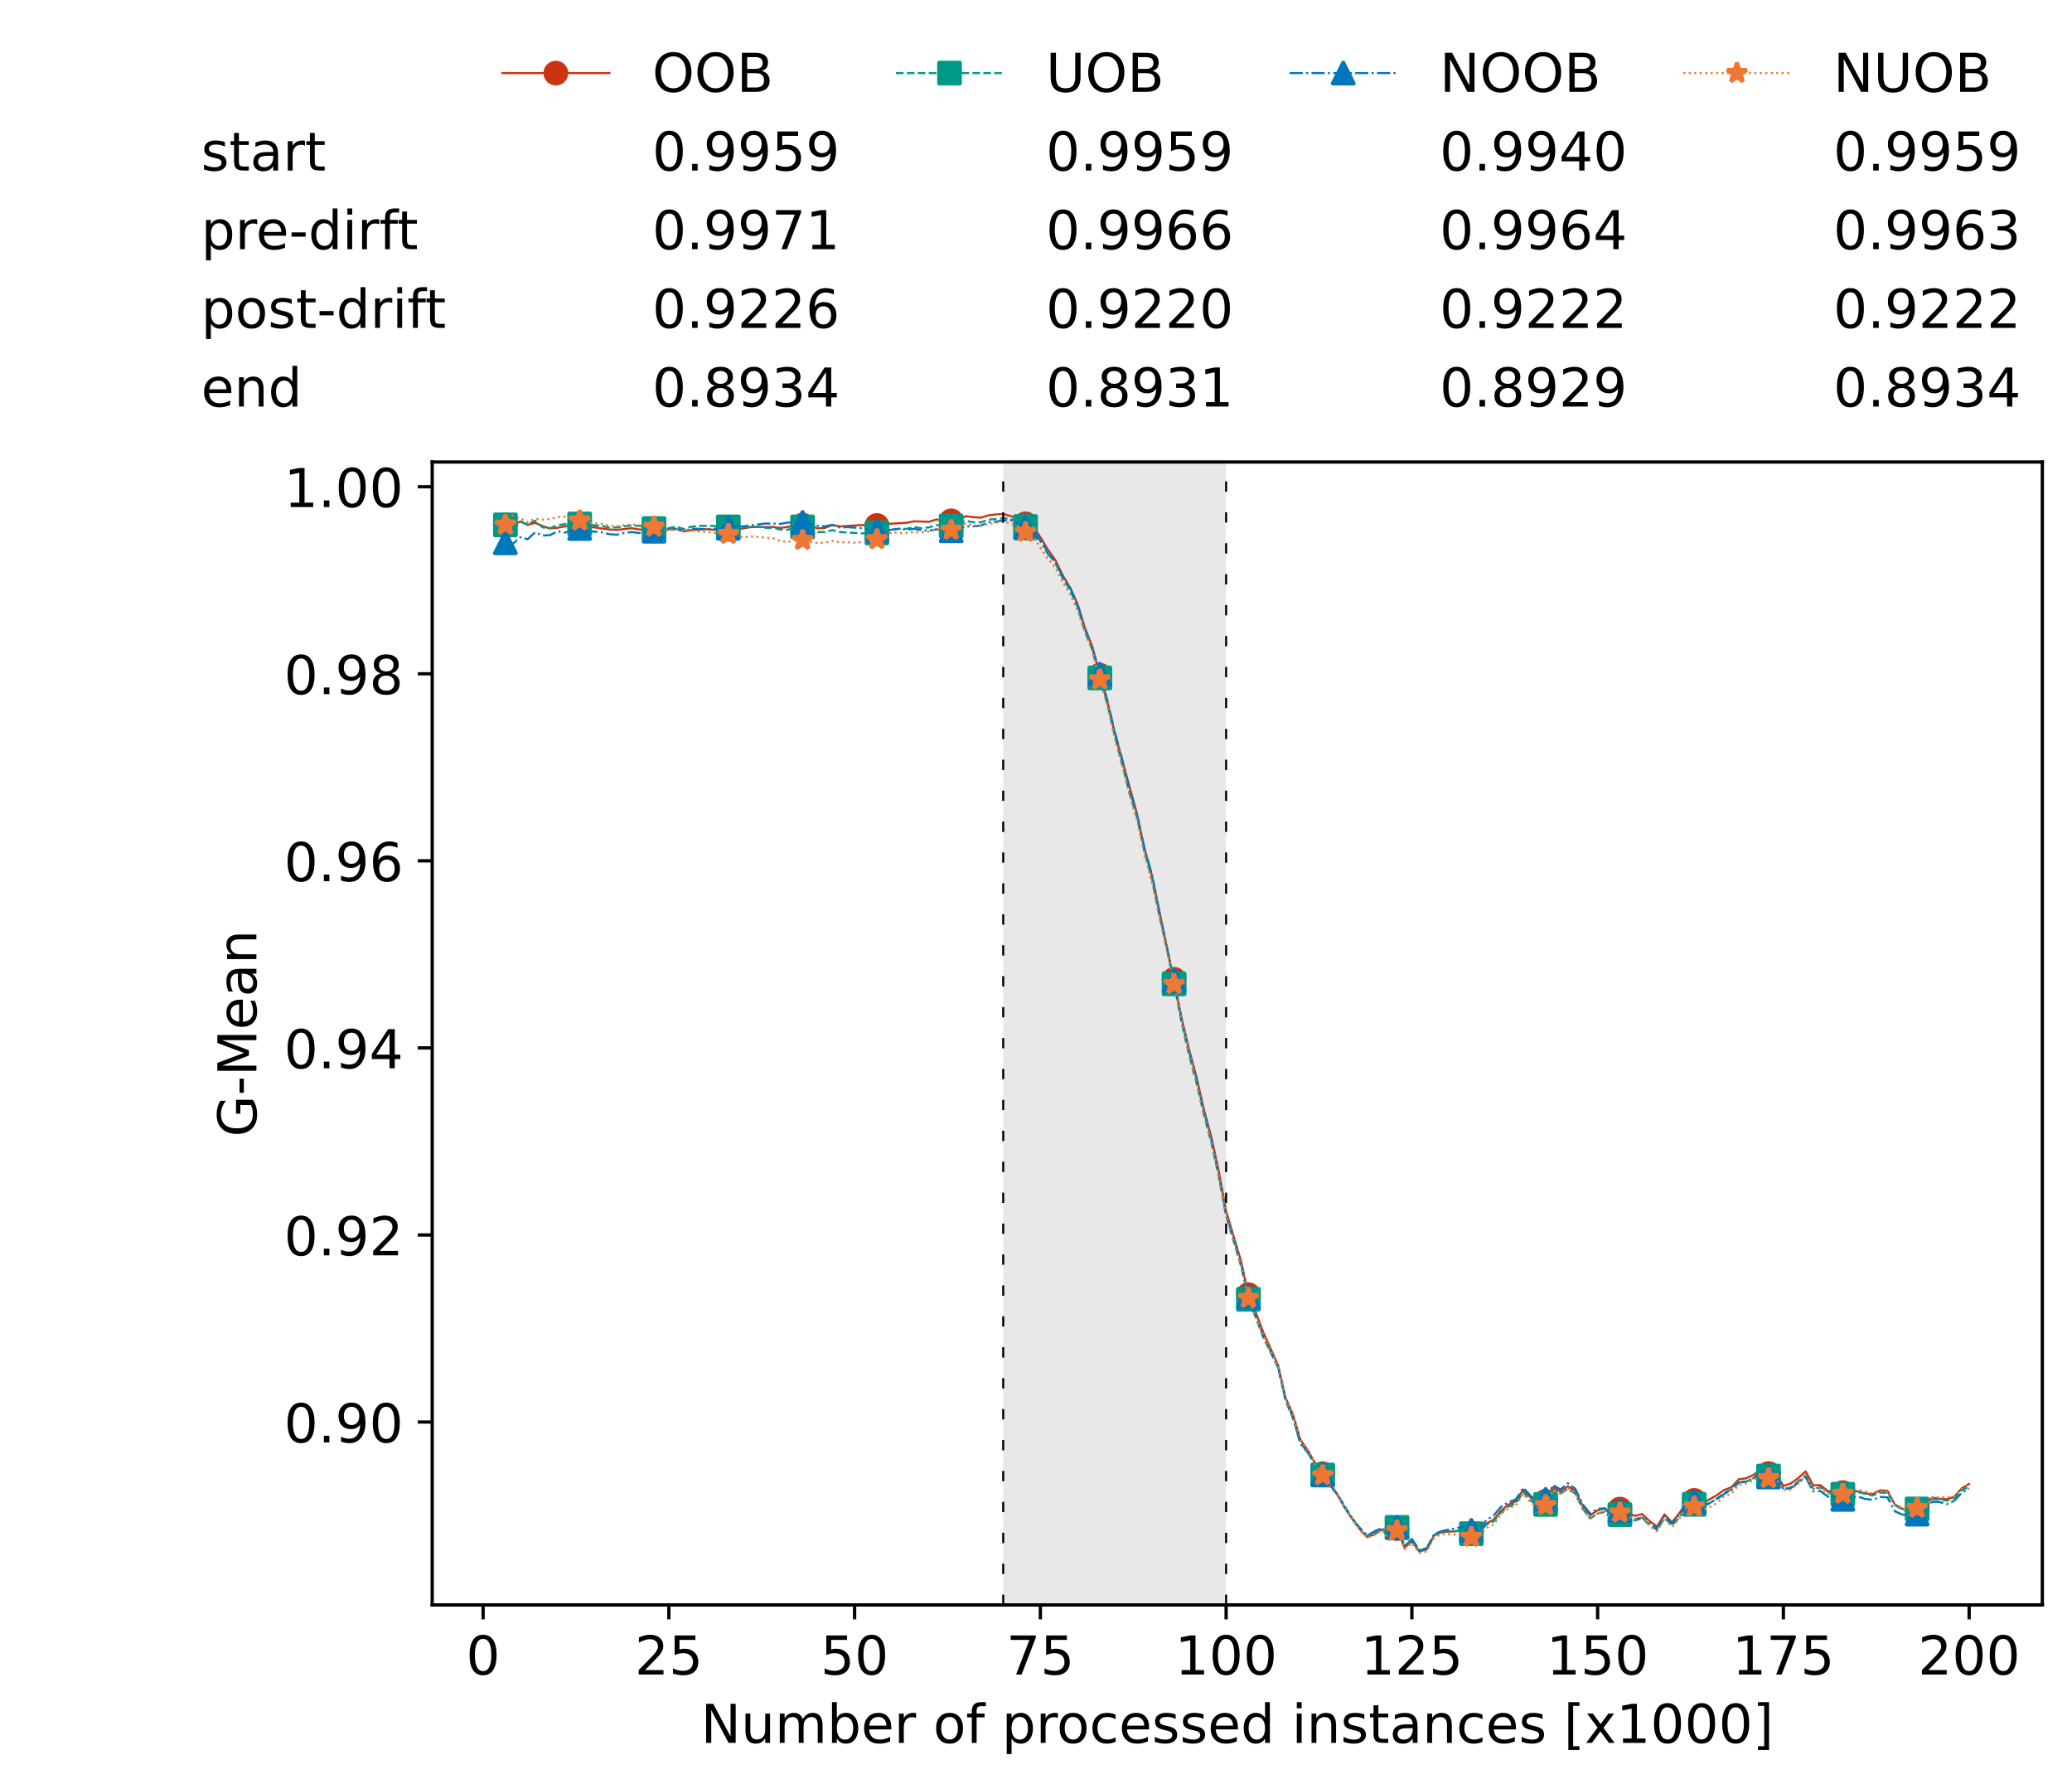<?xml version="1.0" encoding="utf-8" standalone="no"?>
<!DOCTYPE svg PUBLIC "-//W3C//DTD SVG 1.1//EN"
  "http://www.w3.org/Graphics/SVG/1.1/DTD/svg11.dtd">
<!-- Created with matplotlib (https://matplotlib.org/) -->
<svg height="432.615pt" version="1.1" viewBox="0 0 502.65 432.615" width="502.65pt" xmlns="http://www.w3.org/2000/svg" xmlns:xlink="http://www.w3.org/1999/xlink">
 <defs>
  <style type="text/css">*{stroke-linecap:butt;stroke-linejoin:round;}</style>
 </defs>
 <g id="figure_1">
  <g id="patch_1">
   <path d="M 0 432.615 
L 502.65 432.615 
L 502.65 0 
L 0 0 
z
" style="fill:#ffffff;"/>
  </g>
  <g id="axes_1">
   <g id="patch_2">
    <path d="M 104.85 389.252 
L 495.45 389.252 
L 495.45 112.052 
L 104.85 112.052 
z
" style="fill:#ffffff;"/>
   </g>
   <g id="patch_3">
    <path clip-path="url(#pa9f3a036ed)" d="M 297.446 389.252 
L 297.446 112.052 
L 243.372 112.052 
L 243.372 389.252 
z
" style="fill:#d3d3d3;opacity:0.5;"/>
   </g>
   <g id="matplotlib.axis_1">
    <g id="xtick_1">
     <g id="line2d_1">
      <defs>
       <path d="M 0 0 
L 0 3.5 
" id="m39926c5ab6" style="stroke:#000000;stroke-width:0.8;"/>
      </defs>
      <g>
       <use style="stroke:#000000;stroke-width:0.8;" x="117.197" xlink:href="#m39926c5ab6" y="389.252"/>
      </g>
     </g>
     <g id="text_1">
      <!-- 0 -->
      <g transform="translate(113.061 406.13)scale(0.13 -0.13)">
       <defs>
        <path d="M 31.781 66.406 
Q 24.172 66.406 20.328 58.906 
Q 16.5 51.422 16.5 36.375 
Q 16.5 21.391 20.328 13.891 
Q 24.172 6.391 31.781 6.391 
Q 39.453 6.391 43.281 13.891 
Q 47.125 21.391 47.125 36.375 
Q 47.125 51.422 43.281 58.906 
Q 39.453 66.406 31.781 66.406 
z
M 31.781 74.219 
Q 44.047 74.219 50.516 64.516 
Q 56.984 54.828 56.984 36.375 
Q 56.984 17.969 50.516 8.266 
Q 44.047 -1.422 31.781 -1.422 
Q 19.531 -1.422 13.062 8.266 
Q 6.594 17.969 6.594 36.375 
Q 6.594 54.828 13.062 64.516 
Q 19.531 74.219 31.781 74.219 
z
" id="DejaVuSans-48"/>
       </defs>
       <use xlink:href="#DejaVuSans-48"/>
      </g>
     </g>
    </g>
    <g id="xtick_2">
     <g id="line2d_2">
      <g>
       <use style="stroke:#000000;stroke-width:0.8;" x="162.259" xlink:href="#m39926c5ab6" y="389.252"/>
      </g>
     </g>
     <g id="text_2">
      <!-- 25 -->
      <g transform="translate(153.988 406.13)scale(0.13 -0.13)">
       <defs>
        <path d="M 19.188 8.297 
L 53.609 8.297 
L 53.609 0 
L 7.328 0 
L 7.328 8.297 
Q 12.938 14.109 22.625 23.891 
Q 32.328 33.688 34.812 36.531 
Q 39.547 41.844 41.422 45.531 
Q 43.312 49.219 43.312 52.781 
Q 43.312 58.594 39.234 62.25 
Q 35.156 65.922 28.609 65.922 
Q 23.969 65.922 18.812 64.312 
Q 13.672 62.703 7.812 59.422 
L 7.812 69.391 
Q 13.766 71.781 18.938 73 
Q 24.125 74.219 28.422 74.219 
Q 39.75 74.219 46.484 68.547 
Q 53.219 62.891 53.219 53.422 
Q 53.219 48.922 51.531 44.891 
Q 49.859 40.875 45.406 35.406 
Q 44.188 33.984 37.641 27.219 
Q 31.109 20.453 19.188 8.297 
z
" id="DejaVuSans-50"/>
        <path d="M 10.797 72.906 
L 49.516 72.906 
L 49.516 64.594 
L 19.828 64.594 
L 19.828 46.734 
Q 21.969 47.469 24.109 47.828 
Q 26.266 48.188 28.422 48.188 
Q 40.625 48.188 47.75 41.5 
Q 54.891 34.812 54.891 23.391 
Q 54.891 11.625 47.562 5.094 
Q 40.234 -1.422 26.906 -1.422 
Q 22.312 -1.422 17.547 -0.641 
Q 12.797 0.141 7.719 1.703 
L 7.719 11.625 
Q 12.109 9.234 16.797 8.062 
Q 21.484 6.891 26.703 6.891 
Q 35.156 6.891 40.078 11.328 
Q 45.016 15.766 45.016 23.391 
Q 45.016 31 40.078 35.438 
Q 35.156 39.891 26.703 39.891 
Q 22.75 39.891 18.812 39.016 
Q 14.891 38.141 10.797 36.281 
z
" id="DejaVuSans-53"/>
       </defs>
       <use xlink:href="#DejaVuSans-50"/>
       <use x="63.623" xlink:href="#DejaVuSans-53"/>
      </g>
     </g>
    </g>
    <g id="xtick_3">
     <g id="line2d_3">
      <g>
       <use style="stroke:#000000;stroke-width:0.8;" x="207.322" xlink:href="#m39926c5ab6" y="389.252"/>
      </g>
     </g>
     <g id="text_3">
      <!-- 50 -->
      <g transform="translate(199.05 406.13)scale(0.13 -0.13)">
       <use xlink:href="#DejaVuSans-53"/>
       <use x="63.623" xlink:href="#DejaVuSans-48"/>
      </g>
     </g>
    </g>
    <g id="xtick_4">
     <g id="line2d_4">
      <g>
       <use style="stroke:#000000;stroke-width:0.8;" x="252.384" xlink:href="#m39926c5ab6" y="389.252"/>
      </g>
     </g>
     <g id="text_4">
      <!-- 75 -->
      <g transform="translate(244.113 406.13)scale(0.13 -0.13)">
       <defs>
        <path d="M 8.203 72.906 
L 55.078 72.906 
L 55.078 68.703 
L 28.609 0 
L 18.312 0 
L 43.219 64.594 
L 8.203 64.594 
z
" id="DejaVuSans-55"/>
       </defs>
       <use xlink:href="#DejaVuSans-55"/>
       <use x="63.623" xlink:href="#DejaVuSans-53"/>
      </g>
     </g>
    </g>
    <g id="xtick_5">
     <g id="line2d_5">
      <g>
       <use style="stroke:#000000;stroke-width:0.8;" x="297.446" xlink:href="#m39926c5ab6" y="389.252"/>
      </g>
     </g>
     <g id="text_5">
      <!-- 100 -->
      <g transform="translate(285.039 406.13)scale(0.13 -0.13)">
       <defs>
        <path d="M 12.406 8.297 
L 28.516 8.297 
L 28.516 63.922 
L 10.984 60.406 
L 10.984 69.391 
L 28.422 72.906 
L 38.281 72.906 
L 38.281 8.297 
L 54.391 8.297 
L 54.391 0 
L 12.406 0 
z
" id="DejaVuSans-49"/>
       </defs>
       <use xlink:href="#DejaVuSans-49"/>
       <use x="63.623" xlink:href="#DejaVuSans-48"/>
       <use x="127.246" xlink:href="#DejaVuSans-48"/>
      </g>
     </g>
    </g>
    <g id="xtick_6">
     <g id="line2d_6">
      <g>
       <use style="stroke:#000000;stroke-width:0.8;" x="342.509" xlink:href="#m39926c5ab6" y="389.252"/>
      </g>
     </g>
     <g id="text_6">
      <!-- 125 -->
      <g transform="translate(330.102 406.13)scale(0.13 -0.13)">
       <use xlink:href="#DejaVuSans-49"/>
       <use x="63.623" xlink:href="#DejaVuSans-50"/>
       <use x="127.246" xlink:href="#DejaVuSans-53"/>
      </g>
     </g>
    </g>
    <g id="xtick_7">
     <g id="line2d_7">
      <g>
       <use style="stroke:#000000;stroke-width:0.8;" x="387.571" xlink:href="#m39926c5ab6" y="389.252"/>
      </g>
     </g>
     <g id="text_7">
      <!-- 150 -->
      <g transform="translate(375.164 406.13)scale(0.13 -0.13)">
       <use xlink:href="#DejaVuSans-49"/>
       <use x="63.623" xlink:href="#DejaVuSans-53"/>
       <use x="127.246" xlink:href="#DejaVuSans-48"/>
      </g>
     </g>
    </g>
    <g id="xtick_8">
     <g id="line2d_8">
      <g>
       <use style="stroke:#000000;stroke-width:0.8;" x="432.633" xlink:href="#m39926c5ab6" y="389.252"/>
      </g>
     </g>
     <g id="text_8">
      <!-- 175 -->
      <g transform="translate(420.226 406.13)scale(0.13 -0.13)">
       <use xlink:href="#DejaVuSans-49"/>
       <use x="63.623" xlink:href="#DejaVuSans-55"/>
       <use x="127.246" xlink:href="#DejaVuSans-53"/>
      </g>
     </g>
    </g>
    <g id="xtick_9">
     <g id="line2d_9">
      <g>
       <use style="stroke:#000000;stroke-width:0.8;" x="477.695" xlink:href="#m39926c5ab6" y="389.252"/>
      </g>
     </g>
     <g id="text_9">
      <!-- 200 -->
      <g transform="translate(465.289 406.13)scale(0.13 -0.13)">
       <use xlink:href="#DejaVuSans-50"/>
       <use x="63.623" xlink:href="#DejaVuSans-48"/>
       <use x="127.246" xlink:href="#DejaVuSans-48"/>
      </g>
     </g>
    </g>
    <g id="text_10">
     <!-- Number of processed instances [x1000] -->
     <g transform="translate(170.025 422.711)scale(0.13 -0.13)">
      <defs>
       <path d="M 9.812 72.906 
L 23.094 72.906 
L 55.422 11.922 
L 55.422 72.906 
L 64.984 72.906 
L 64.984 0 
L 51.703 0 
L 19.391 60.984 
L 19.391 0 
L 9.812 0 
z
" id="DejaVuSans-78"/>
       <path d="M 8.5 21.578 
L 8.5 54.688 
L 17.484 54.688 
L 17.484 21.922 
Q 17.484 14.156 20.5 10.266 
Q 23.531 6.391 29.594 6.391 
Q 36.859 6.391 41.078 11.031 
Q 45.312 15.672 45.312 23.688 
L 45.312 54.688 
L 54.297 54.688 
L 54.297 0 
L 45.312 0 
L 45.312 8.406 
Q 42.047 3.422 37.719 1 
Q 33.406 -1.422 27.688 -1.422 
Q 18.266 -1.422 13.375 4.438 
Q 8.5 10.297 8.5 21.578 
z
M 31.109 56 
z
" id="DejaVuSans-117"/>
       <path d="M 52 44.188 
Q 55.375 50.25 60.062 53.125 
Q 64.75 56 71.094 56 
Q 79.641 56 84.281 50.016 
Q 88.922 44.047 88.922 33.016 
L 88.922 0 
L 79.891 0 
L 79.891 32.719 
Q 79.891 40.578 77.094 44.375 
Q 74.312 48.188 68.609 48.188 
Q 61.625 48.188 57.562 43.547 
Q 53.516 38.922 53.516 30.906 
L 53.516 0 
L 44.484 0 
L 44.484 32.719 
Q 44.484 40.625 41.703 44.406 
Q 38.922 48.188 33.109 48.188 
Q 26.219 48.188 22.156 43.531 
Q 18.109 38.875 18.109 30.906 
L 18.109 0 
L 9.078 0 
L 9.078 54.688 
L 18.109 54.688 
L 18.109 46.188 
Q 21.188 51.219 25.484 53.609 
Q 29.781 56 35.688 56 
Q 41.656 56 45.828 52.969 
Q 50 49.953 52 44.188 
z
" id="DejaVuSans-109"/>
       <path d="M 48.688 27.297 
Q 48.688 37.203 44.609 42.844 
Q 40.531 48.484 33.406 48.484 
Q 26.266 48.484 22.188 42.844 
Q 18.109 37.203 18.109 27.297 
Q 18.109 17.391 22.188 11.75 
Q 26.266 6.109 33.406 6.109 
Q 40.531 6.109 44.609 11.75 
Q 48.688 17.391 48.688 27.297 
z
M 18.109 46.391 
Q 20.953 51.266 25.266 53.625 
Q 29.594 56 35.594 56 
Q 45.562 56 51.781 48.094 
Q 58.016 40.188 58.016 27.297 
Q 58.016 14.406 51.781 6.484 
Q 45.562 -1.422 35.594 -1.422 
Q 29.594 -1.422 25.266 0.953 
Q 20.953 3.328 18.109 8.203 
L 18.109 0 
L 9.078 0 
L 9.078 75.984 
L 18.109 75.984 
z
" id="DejaVuSans-98"/>
       <path d="M 56.203 29.594 
L 56.203 25.203 
L 14.891 25.203 
Q 15.484 15.922 20.484 11.062 
Q 25.484 6.203 34.422 6.203 
Q 39.594 6.203 44.453 7.469 
Q 49.312 8.734 54.109 11.281 
L 54.109 2.781 
Q 49.266 0.734 44.188 -0.344 
Q 39.109 -1.422 33.891 -1.422 
Q 20.797 -1.422 13.156 6.188 
Q 5.516 13.812 5.516 26.812 
Q 5.516 40.234 12.766 48.109 
Q 20.016 56 32.328 56 
Q 43.359 56 49.781 48.891 
Q 56.203 41.797 56.203 29.594 
z
M 47.219 32.234 
Q 47.125 39.594 43.094 43.984 
Q 39.062 48.391 32.422 48.391 
Q 24.906 48.391 20.391 44.141 
Q 15.875 39.891 15.188 32.172 
z
" id="DejaVuSans-101"/>
       <path d="M 41.109 46.297 
Q 39.594 47.172 37.812 47.578 
Q 36.031 48 33.891 48 
Q 26.266 48 22.188 43.047 
Q 18.109 38.094 18.109 28.812 
L 18.109 0 
L 9.078 0 
L 9.078 54.688 
L 18.109 54.688 
L 18.109 46.188 
Q 20.953 51.172 25.484 53.578 
Q 30.031 56 36.531 56 
Q 37.453 56 38.578 55.875 
Q 39.703 55.766 41.062 55.516 
z
" id="DejaVuSans-114"/>
       <path id="DejaVuSans-32"/>
       <path d="M 30.609 48.391 
Q 23.391 48.391 19.188 42.75 
Q 14.984 37.109 14.984 27.297 
Q 14.984 17.484 19.156 11.844 
Q 23.344 6.203 30.609 6.203 
Q 37.797 6.203 41.984 11.859 
Q 46.188 17.531 46.188 27.297 
Q 46.188 37.016 41.984 42.703 
Q 37.797 48.391 30.609 48.391 
z
M 30.609 56 
Q 42.328 56 49.016 48.375 
Q 55.719 40.766 55.719 27.297 
Q 55.719 13.875 49.016 6.219 
Q 42.328 -1.422 30.609 -1.422 
Q 18.844 -1.422 12.172 6.219 
Q 5.516 13.875 5.516 27.297 
Q 5.516 40.766 12.172 48.375 
Q 18.844 56 30.609 56 
z
" id="DejaVuSans-111"/>
       <path d="M 37.109 75.984 
L 37.109 68.5 
L 28.516 68.5 
Q 23.688 68.5 21.797 66.547 
Q 19.922 64.594 19.922 59.516 
L 19.922 54.688 
L 34.719 54.688 
L 34.719 47.703 
L 19.922 47.703 
L 19.922 0 
L 10.891 0 
L 10.891 47.703 
L 2.297 47.703 
L 2.297 54.688 
L 10.891 54.688 
L 10.891 58.5 
Q 10.891 67.625 15.141 71.797 
Q 19.391 75.984 28.609 75.984 
z
" id="DejaVuSans-102"/>
       <path d="M 18.109 8.203 
L 18.109 -20.797 
L 9.078 -20.797 
L 9.078 54.688 
L 18.109 54.688 
L 18.109 46.391 
Q 20.953 51.266 25.266 53.625 
Q 29.594 56 35.594 56 
Q 45.562 56 51.781 48.094 
Q 58.016 40.188 58.016 27.297 
Q 58.016 14.406 51.781 6.484 
Q 45.562 -1.422 35.594 -1.422 
Q 29.594 -1.422 25.266 0.953 
Q 20.953 3.328 18.109 8.203 
z
M 48.688 27.297 
Q 48.688 37.203 44.609 42.844 
Q 40.531 48.484 33.406 48.484 
Q 26.266 48.484 22.188 42.844 
Q 18.109 37.203 18.109 27.297 
Q 18.109 17.391 22.188 11.75 
Q 26.266 6.109 33.406 6.109 
Q 40.531 6.109 44.609 11.75 
Q 48.688 17.391 48.688 27.297 
z
" id="DejaVuSans-112"/>
       <path d="M 48.781 52.594 
L 48.781 44.188 
Q 44.969 46.297 41.141 47.344 
Q 37.312 48.391 33.406 48.391 
Q 24.656 48.391 19.812 42.844 
Q 14.984 37.312 14.984 27.297 
Q 14.984 17.281 19.812 11.734 
Q 24.656 6.203 33.406 6.203 
Q 37.312 6.203 41.141 7.25 
Q 44.969 8.297 48.781 10.406 
L 48.781 2.094 
Q 45.016 0.344 40.984 -0.531 
Q 36.969 -1.422 32.422 -1.422 
Q 20.062 -1.422 12.781 6.344 
Q 5.516 14.109 5.516 27.297 
Q 5.516 40.672 12.859 48.328 
Q 20.219 56 33.016 56 
Q 37.156 56 41.109 55.141 
Q 45.062 54.297 48.781 52.594 
z
" id="DejaVuSans-99"/>
       <path d="M 44.281 53.078 
L 44.281 44.578 
Q 40.484 46.531 36.375 47.5 
Q 32.281 48.484 27.875 48.484 
Q 21.188 48.484 17.844 46.438 
Q 14.5 44.391 14.5 40.281 
Q 14.5 37.156 16.891 35.375 
Q 19.281 33.594 26.516 31.984 
L 29.594 31.297 
Q 39.156 29.25 43.188 25.516 
Q 47.219 21.781 47.219 15.094 
Q 47.219 7.469 41.188 3.016 
Q 35.156 -1.422 24.609 -1.422 
Q 20.219 -1.422 15.453 -0.562 
Q 10.688 0.297 5.422 2 
L 5.422 11.281 
Q 10.406 8.688 15.234 7.391 
Q 20.062 6.109 24.812 6.109 
Q 31.156 6.109 34.562 8.281 
Q 37.984 10.453 37.984 14.406 
Q 37.984 18.062 35.516 20.016 
Q 33.062 21.969 24.703 23.781 
L 21.578 24.516 
Q 13.234 26.266 9.516 29.906 
Q 5.812 33.547 5.812 39.891 
Q 5.812 47.609 11.281 51.797 
Q 16.75 56 26.812 56 
Q 31.781 56 36.172 55.266 
Q 40.578 54.547 44.281 53.078 
z
" id="DejaVuSans-115"/>
       <path d="M 45.406 46.391 
L 45.406 75.984 
L 54.391 75.984 
L 54.391 0 
L 45.406 0 
L 45.406 8.203 
Q 42.578 3.328 38.25 0.953 
Q 33.938 -1.422 27.875 -1.422 
Q 17.969 -1.422 11.734 6.484 
Q 5.516 14.406 5.516 27.297 
Q 5.516 40.188 11.734 48.094 
Q 17.969 56 27.875 56 
Q 33.938 56 38.25 53.625 
Q 42.578 51.266 45.406 46.391 
z
M 14.797 27.297 
Q 14.797 17.391 18.875 11.75 
Q 22.953 6.109 30.078 6.109 
Q 37.203 6.109 41.297 11.75 
Q 45.406 17.391 45.406 27.297 
Q 45.406 37.203 41.297 42.844 
Q 37.203 48.484 30.078 48.484 
Q 22.953 48.484 18.875 42.844 
Q 14.797 37.203 14.797 27.297 
z
" id="DejaVuSans-100"/>
       <path d="M 9.422 54.688 
L 18.406 54.688 
L 18.406 0 
L 9.422 0 
z
M 9.422 75.984 
L 18.406 75.984 
L 18.406 64.594 
L 9.422 64.594 
z
" id="DejaVuSans-105"/>
       <path d="M 54.891 33.016 
L 54.891 0 
L 45.906 0 
L 45.906 32.719 
Q 45.906 40.484 42.875 44.328 
Q 39.844 48.188 33.797 48.188 
Q 26.516 48.188 22.312 43.547 
Q 18.109 38.922 18.109 30.906 
L 18.109 0 
L 9.078 0 
L 9.078 54.688 
L 18.109 54.688 
L 18.109 46.188 
Q 21.344 51.125 25.703 53.562 
Q 30.078 56 35.797 56 
Q 45.219 56 50.047 50.172 
Q 54.891 44.344 54.891 33.016 
z
" id="DejaVuSans-110"/>
       <path d="M 18.312 70.219 
L 18.312 54.688 
L 36.812 54.688 
L 36.812 47.703 
L 18.312 47.703 
L 18.312 18.016 
Q 18.312 11.328 20.141 9.422 
Q 21.969 7.516 27.594 7.516 
L 36.812 7.516 
L 36.812 0 
L 27.594 0 
Q 17.188 0 13.234 3.875 
Q 9.281 7.766 9.281 18.016 
L 9.281 47.703 
L 2.688 47.703 
L 2.688 54.688 
L 9.281 54.688 
L 9.281 70.219 
z
" id="DejaVuSans-116"/>
       <path d="M 34.281 27.484 
Q 23.391 27.484 19.188 25 
Q 14.984 22.516 14.984 16.5 
Q 14.984 11.719 18.141 8.906 
Q 21.297 6.109 26.703 6.109 
Q 34.188 6.109 38.703 11.406 
Q 43.219 16.703 43.219 25.484 
L 43.219 27.484 
z
M 52.203 31.203 
L 52.203 0 
L 43.219 0 
L 43.219 8.297 
Q 40.141 3.328 35.547 0.953 
Q 30.953 -1.422 24.312 -1.422 
Q 15.922 -1.422 10.953 3.297 
Q 6 8.016 6 15.922 
Q 6 25.141 12.172 29.828 
Q 18.359 34.516 30.609 34.516 
L 43.219 34.516 
L 43.219 35.406 
Q 43.219 41.609 39.141 45 
Q 35.062 48.391 27.688 48.391 
Q 23 48.391 18.547 47.266 
Q 14.109 46.141 10.016 43.891 
L 10.016 52.203 
Q 14.938 54.109 19.578 55.047 
Q 24.219 56 28.609 56 
Q 40.484 56 46.344 49.844 
Q 52.203 43.703 52.203 31.203 
z
" id="DejaVuSans-97"/>
       <path d="M 8.594 75.984 
L 29.297 75.984 
L 29.297 69 
L 17.578 69 
L 17.578 -6.203 
L 29.297 -6.203 
L 29.297 -13.188 
L 8.594 -13.188 
z
" id="DejaVuSans-91"/>
       <path d="M 54.891 54.688 
L 35.109 28.078 
L 55.906 0 
L 45.312 0 
L 29.391 21.484 
L 13.484 0 
L 2.875 0 
L 24.125 28.609 
L 4.688 54.688 
L 15.281 54.688 
L 29.781 35.203 
L 44.281 54.688 
z
" id="DejaVuSans-120"/>
       <path d="M 30.422 75.984 
L 30.422 -13.188 
L 9.719 -13.188 
L 9.719 -6.203 
L 21.391 -6.203 
L 21.391 69 
L 9.719 69 
L 9.719 75.984 
z
" id="DejaVuSans-93"/>
      </defs>
      <use xlink:href="#DejaVuSans-78"/>
      <use x="74.805" xlink:href="#DejaVuSans-117"/>
      <use x="138.184" xlink:href="#DejaVuSans-109"/>
      <use x="235.596" xlink:href="#DejaVuSans-98"/>
      <use x="299.072" xlink:href="#DejaVuSans-101"/>
      <use x="360.596" xlink:href="#DejaVuSans-114"/>
      <use x="401.709" xlink:href="#DejaVuSans-32"/>
      <use x="433.496" xlink:href="#DejaVuSans-111"/>
      <use x="494.678" xlink:href="#DejaVuSans-102"/>
      <use x="529.883" xlink:href="#DejaVuSans-32"/>
      <use x="561.67" xlink:href="#DejaVuSans-112"/>
      <use x="625.146" xlink:href="#DejaVuSans-114"/>
      <use x="664.01" xlink:href="#DejaVuSans-111"/>
      <use x="725.191" xlink:href="#DejaVuSans-99"/>
      <use x="780.172" xlink:href="#DejaVuSans-101"/>
      <use x="841.695" xlink:href="#DejaVuSans-115"/>
      <use x="893.795" xlink:href="#DejaVuSans-115"/>
      <use x="945.895" xlink:href="#DejaVuSans-101"/>
      <use x="1007.418" xlink:href="#DejaVuSans-100"/>
      <use x="1070.895" xlink:href="#DejaVuSans-32"/>
      <use x="1102.682" xlink:href="#DejaVuSans-105"/>
      <use x="1130.465" xlink:href="#DejaVuSans-110"/>
      <use x="1193.844" xlink:href="#DejaVuSans-115"/>
      <use x="1245.943" xlink:href="#DejaVuSans-116"/>
      <use x="1285.152" xlink:href="#DejaVuSans-97"/>
      <use x="1346.432" xlink:href="#DejaVuSans-110"/>
      <use x="1409.811" xlink:href="#DejaVuSans-99"/>
      <use x="1464.791" xlink:href="#DejaVuSans-101"/>
      <use x="1526.314" xlink:href="#DejaVuSans-115"/>
      <use x="1578.414" xlink:href="#DejaVuSans-32"/>
      <use x="1610.201" xlink:href="#DejaVuSans-91"/>
      <use x="1649.215" xlink:href="#DejaVuSans-120"/>
      <use x="1708.395" xlink:href="#DejaVuSans-49"/>
      <use x="1772.018" xlink:href="#DejaVuSans-48"/>
      <use x="1835.641" xlink:href="#DejaVuSans-48"/>
      <use x="1899.264" xlink:href="#DejaVuSans-48"/>
      <use x="1962.887" xlink:href="#DejaVuSans-93"/>
     </g>
    </g>
   </g>
   <g id="matplotlib.axis_2">
    <g id="ytick_1">
     <g id="line2d_10">
      <defs>
       <path d="M 0 0 
L -3.5 0 
" id="md1ed733149" style="stroke:#000000;stroke-width:0.8;"/>
      </defs>
      <g>
       <use style="stroke:#000000;stroke-width:0.8;" x="104.85" xlink:href="#md1ed733149" y="344.893"/>
      </g>
     </g>
     <g id="text_11">
      <!-- 0.90 -->
      <g transform="translate(68.905 349.832)scale(0.13 -0.13)">
       <defs>
        <path d="M 10.688 12.406 
L 21 12.406 
L 21 0 
L 10.688 0 
z
" id="DejaVuSans-46"/>
        <path d="M 10.984 1.516 
L 10.984 10.5 
Q 14.703 8.734 18.5 7.812 
Q 22.312 6.891 25.984 6.891 
Q 35.75 6.891 40.891 13.453 
Q 46.047 20.016 46.781 33.406 
Q 43.953 29.203 39.594 26.953 
Q 35.25 24.703 29.984 24.703 
Q 19.047 24.703 12.672 31.312 
Q 6.297 37.938 6.297 49.422 
Q 6.297 60.641 12.938 67.422 
Q 19.578 74.219 30.609 74.219 
Q 43.266 74.219 49.922 64.516 
Q 56.594 54.828 56.594 36.375 
Q 56.594 19.141 48.406 8.859 
Q 40.234 -1.422 26.422 -1.422 
Q 22.703 -1.422 18.891 -0.688 
Q 15.094 0.047 10.984 1.516 
z
M 30.609 32.422 
Q 37.25 32.422 41.125 36.953 
Q 45.016 41.5 45.016 49.422 
Q 45.016 57.281 41.125 61.844 
Q 37.25 66.406 30.609 66.406 
Q 23.969 66.406 20.094 61.844 
Q 16.219 57.281 16.219 49.422 
Q 16.219 41.5 20.094 36.953 
Q 23.969 32.422 30.609 32.422 
z
" id="DejaVuSans-57"/>
       </defs>
       <use xlink:href="#DejaVuSans-48"/>
       <use x="63.623" xlink:href="#DejaVuSans-46"/>
       <use x="95.41" xlink:href="#DejaVuSans-57"/>
       <use x="159.033" xlink:href="#DejaVuSans-48"/>
      </g>
     </g>
    </g>
    <g id="ytick_2">
     <g id="line2d_11">
      <g>
       <use style="stroke:#000000;stroke-width:0.8;" x="104.85" xlink:href="#md1ed733149" y="299.523"/>
      </g>
     </g>
     <g id="text_12">
      <!-- 0.92 -->
      <g transform="translate(68.905 304.462)scale(0.13 -0.13)">
       <use xlink:href="#DejaVuSans-48"/>
       <use x="63.623" xlink:href="#DejaVuSans-46"/>
       <use x="95.41" xlink:href="#DejaVuSans-57"/>
       <use x="159.033" xlink:href="#DejaVuSans-50"/>
      </g>
     </g>
    </g>
    <g id="ytick_3">
     <g id="line2d_12">
      <g>
       <use style="stroke:#000000;stroke-width:0.8;" x="104.85" xlink:href="#md1ed733149" y="254.154"/>
      </g>
     </g>
     <g id="text_13">
      <!-- 0.94 -->
      <g transform="translate(68.905 259.093)scale(0.13 -0.13)">
       <defs>
        <path d="M 37.797 64.312 
L 12.891 25.391 
L 37.797 25.391 
z
M 35.203 72.906 
L 47.609 72.906 
L 47.609 25.391 
L 58.016 25.391 
L 58.016 17.188 
L 47.609 17.188 
L 47.609 0 
L 37.797 0 
L 37.797 17.188 
L 4.891 17.188 
L 4.891 26.703 
z
" id="DejaVuSans-52"/>
       </defs>
       <use xlink:href="#DejaVuSans-48"/>
       <use x="63.623" xlink:href="#DejaVuSans-46"/>
       <use x="95.41" xlink:href="#DejaVuSans-57"/>
       <use x="159.033" xlink:href="#DejaVuSans-52"/>
      </g>
     </g>
    </g>
    <g id="ytick_4">
     <g id="line2d_13">
      <g>
       <use style="stroke:#000000;stroke-width:0.8;" x="104.85" xlink:href="#md1ed733149" y="208.784"/>
      </g>
     </g>
     <g id="text_14">
      <!-- 0.96 -->
      <g transform="translate(68.905 213.723)scale(0.13 -0.13)">
       <defs>
        <path d="M 33.016 40.375 
Q 26.375 40.375 22.484 35.828 
Q 18.609 31.297 18.609 23.391 
Q 18.609 15.531 22.484 10.953 
Q 26.375 6.391 33.016 6.391 
Q 39.656 6.391 43.531 10.953 
Q 47.406 15.531 47.406 23.391 
Q 47.406 31.297 43.531 35.828 
Q 39.656 40.375 33.016 40.375 
z
M 52.594 71.297 
L 52.594 62.312 
Q 48.875 64.062 45.094 64.984 
Q 41.312 65.922 37.594 65.922 
Q 27.828 65.922 22.672 59.328 
Q 17.531 52.734 16.797 39.406 
Q 19.672 43.656 24.016 45.922 
Q 28.375 48.188 33.594 48.188 
Q 44.578 48.188 50.953 41.516 
Q 57.328 34.859 57.328 23.391 
Q 57.328 12.156 50.688 5.359 
Q 44.047 -1.422 33.016 -1.422 
Q 20.359 -1.422 13.672 8.266 
Q 6.984 17.969 6.984 36.375 
Q 6.984 53.656 15.188 63.938 
Q 23.391 74.219 37.203 74.219 
Q 40.922 74.219 44.703 73.484 
Q 48.484 72.75 52.594 71.297 
z
" id="DejaVuSans-54"/>
       </defs>
       <use xlink:href="#DejaVuSans-48"/>
       <use x="63.623" xlink:href="#DejaVuSans-46"/>
       <use x="95.41" xlink:href="#DejaVuSans-57"/>
       <use x="159.033" xlink:href="#DejaVuSans-54"/>
      </g>
     </g>
    </g>
    <g id="ytick_5">
     <g id="line2d_14">
      <g>
       <use style="stroke:#000000;stroke-width:0.8;" x="104.85" xlink:href="#md1ed733149" y="163.415"/>
      </g>
     </g>
     <g id="text_15">
      <!-- 0.98 -->
      <g transform="translate(68.905 168.354)scale(0.13 -0.13)">
       <defs>
        <path d="M 31.781 34.625 
Q 24.75 34.625 20.719 30.859 
Q 16.703 27.094 16.703 20.516 
Q 16.703 13.922 20.719 10.156 
Q 24.75 6.391 31.781 6.391 
Q 38.812 6.391 42.859 10.172 
Q 46.922 13.969 46.922 20.516 
Q 46.922 27.094 42.891 30.859 
Q 38.875 34.625 31.781 34.625 
z
M 21.922 38.812 
Q 15.578 40.375 12.031 44.719 
Q 8.5 49.078 8.5 55.328 
Q 8.5 64.062 14.719 69.141 
Q 20.953 74.219 31.781 74.219 
Q 42.672 74.219 48.875 69.141 
Q 55.078 64.062 55.078 55.328 
Q 55.078 49.078 51.531 44.719 
Q 48 40.375 41.703 38.812 
Q 48.828 37.156 52.797 32.312 
Q 56.781 27.484 56.781 20.516 
Q 56.781 9.906 50.312 4.234 
Q 43.844 -1.422 31.781 -1.422 
Q 19.734 -1.422 13.25 4.234 
Q 6.781 9.906 6.781 20.516 
Q 6.781 27.484 10.781 32.312 
Q 14.797 37.156 21.922 38.812 
z
M 18.312 54.391 
Q 18.312 48.734 21.844 45.562 
Q 25.391 42.391 31.781 42.391 
Q 38.141 42.391 41.719 45.562 
Q 45.312 48.734 45.312 54.391 
Q 45.312 60.062 41.719 63.234 
Q 38.141 66.406 31.781 66.406 
Q 25.391 66.406 21.844 63.234 
Q 18.312 60.062 18.312 54.391 
z
" id="DejaVuSans-56"/>
       </defs>
       <use xlink:href="#DejaVuSans-48"/>
       <use x="63.623" xlink:href="#DejaVuSans-46"/>
       <use x="95.41" xlink:href="#DejaVuSans-57"/>
       <use x="159.033" xlink:href="#DejaVuSans-56"/>
      </g>
     </g>
    </g>
    <g id="ytick_6">
     <g id="line2d_15">
      <g>
       <use style="stroke:#000000;stroke-width:0.8;" x="104.85" xlink:href="#md1ed733149" y="118.045"/>
      </g>
     </g>
     <g id="text_16">
      <!-- 1.00 -->
      <g transform="translate(68.905 122.984)scale(0.13 -0.13)">
       <use xlink:href="#DejaVuSans-49"/>
       <use x="63.623" xlink:href="#DejaVuSans-46"/>
       <use x="95.41" xlink:href="#DejaVuSans-48"/>
       <use x="159.033" xlink:href="#DejaVuSans-48"/>
      </g>
     </g>
    </g>
    <g id="text_17">
     <!-- G-Mean -->
     <g transform="translate(62.201 275.744)rotate(-90)scale(0.13 -0.13)">
      <defs>
       <path d="M 59.516 10.406 
L 59.516 29.984 
L 43.406 29.984 
L 43.406 38.094 
L 69.281 38.094 
L 69.281 6.781 
Q 63.578 2.734 56.688 0.656 
Q 49.812 -1.422 42 -1.422 
Q 24.906 -1.422 15.25 8.562 
Q 5.609 18.562 5.609 36.375 
Q 5.609 54.25 15.25 64.234 
Q 24.906 74.219 42 74.219 
Q 49.125 74.219 55.547 72.453 
Q 61.969 70.703 67.391 67.281 
L 67.391 56.781 
Q 61.922 61.422 55.766 63.766 
Q 49.609 66.109 42.828 66.109 
Q 29.438 66.109 22.719 58.641 
Q 16.016 51.172 16.016 36.375 
Q 16.016 21.625 22.719 14.156 
Q 29.438 6.688 42.828 6.688 
Q 48.047 6.688 52.141 7.594 
Q 56.25 8.5 59.516 10.406 
z
" id="DejaVuSans-71"/>
       <path d="M 4.891 31.391 
L 31.203 31.391 
L 31.203 23.391 
L 4.891 23.391 
z
" id="DejaVuSans-45"/>
       <path d="M 9.812 72.906 
L 24.516 72.906 
L 43.109 23.297 
L 61.812 72.906 
L 76.516 72.906 
L 76.516 0 
L 66.891 0 
L 66.891 64.016 
L 48.094 14.016 
L 38.188 14.016 
L 19.391 64.016 
L 19.391 0 
L 9.812 0 
z
" id="DejaVuSans-77"/>
      </defs>
      <use xlink:href="#DejaVuSans-71"/>
      <use x="77.49" xlink:href="#DejaVuSans-45"/>
      <use x="113.574" xlink:href="#DejaVuSans-77"/>
      <use x="199.854" xlink:href="#DejaVuSans-101"/>
      <use x="261.377" xlink:href="#DejaVuSans-97"/>
      <use x="322.656" xlink:href="#DejaVuSans-110"/>
     </g>
    </g>
   </g>
   <g id="line2d_16"/>
   <g id="line2d_17"/>
   <g id="line2d_18"/>
   <g id="line2d_19"/>
   <g id="line2d_20"/>
   <g id="line2d_21">
    <path clip-path="url(#pa9f3a036ed)" d="M 122.605 127.304 
L 124.407 127.286 
L 126.21 126.484 
L 128.012 127.305 
L 129.815 126.799 
L 131.617 127.59 
L 133.419 128.168 
L 135.222 128.008 
L 138.827 127.356 
L 142.432 127.663 
L 147.839 128.434 
L 149.642 128.498 
L 153.247 128.109 
L 155.049 128.412 
L 158.654 128.455 
L 164.062 128.322 
L 165.864 128.901 
L 167.667 128.566 
L 171.272 128.352 
L 174.877 128.594 
L 176.679 128.37 
L 178.482 128.382 
L 180.284 128.172 
L 182.087 127.826 
L 187.494 127.808 
L 189.297 128.032 
L 191.099 127.815 
L 192.902 127.358 
L 194.704 127.358 
L 196.507 127.471 
L 198.309 128.142 
L 200.112 128.031 
L 201.914 127.342 
L 203.717 127.676 
L 209.124 127.334 
L 210.927 127.556 
L 212.729 127.448 
L 216.334 127 
L 219.939 126.787 
L 221.742 126.437 
L 225.347 126.556 
L 227.149 125.983 
L 228.952 126.317 
L 230.754 126.329 
L 232.557 125.876 
L 234.359 125.209 
L 236.162 125.437 
L 237.964 125.55 
L 239.767 124.993 
L 241.569 124.764 
L 243.372 124.652 
L 246.976 125.673 
L 248.779 127.046 
L 250.581 127.527 
L 252.384 130.292 
L 254.186 133.279 
L 255.989 135.777 
L 257.791 139.503 
L 259.594 142.545 
L 261.396 146.491 
L 263.199 152.321 
L 265.001 156.869 
L 266.804 163.757 
L 268.606 170.077 
L 270.409 177.718 
L 275.816 197.346 
L 277.619 205.846 
L 279.421 212.257 
L 286.631 246.84 
L 288.434 254.452 
L 290.236 261.152 
L 292.039 269.049 
L 293.841 275.687 
L 295.644 283.915 
L 297.446 293.725 
L 301.051 305.811 
L 302.854 314.011 
L 304.656 318.357 
L 306.459 323.129 
L 310.064 331.155 
L 311.866 339.001 
L 313.669 343.057 
L 315.471 349.207 
L 317.274 351.759 
L 319.076 354.961 
L 320.879 357.425 
L 322.681 360.125 
L 324.484 362.601 
L 326.286 365.764 
L 328.089 368.455 
L 329.891 370.911 
L 331.694 372.826 
L 333.496 372.08 
L 335.299 370.915 
L 337.101 373.154 
L 338.904 370.739 
L 340.706 375.346 
L 342.509 373.866 
L 344.311 376.274 
L 346.114 375.806 
L 347.916 372.399 
L 349.719 371.601 
L 353.324 371.359 
L 355.126 370.959 
L 356.928 371.917 
L 358.731 371.77 
L 360.533 369.548 
L 362.336 368.586 
L 364.138 366.378 
L 365.941 364.903 
L 367.743 364.112 
L 369.546 361.257 
L 371.348 363.222 
L 373.151 364.649 
L 374.953 364.148 
L 376.756 360.688 
L 378.558 361.748 
L 380.361 360.469 
L 382.163 361.591 
L 383.966 365.248 
L 385.768 367.483 
L 387.571 366.302 
L 389.373 365.878 
L 391.176 367.835 
L 392.978 366.01 
L 396.583 367.653 
L 398.386 367.21 
L 400.188 368.937 
L 401.991 370.217 
L 403.793 367.297 
L 405.596 369.2 
L 407.398 367.01 
L 409.201 364.259 
L 411.003 363.901 
L 412.806 364.602 
L 414.608 363.707 
L 416.411 362.673 
L 418.213 361.405 
L 420.016 360.698 
L 421.818 358.781 
L 423.621 358.524 
L 425.423 357.709 
L 427.226 356.268 
L 429.028 357.382 
L 430.831 357.351 
L 432.633 360.42 
L 434.436 359.782 
L 436.238 358.487 
L 438.041 356.852 
L 439.843 360.247 
L 441.646 360.198 
L 443.448 361.663 
L 445.251 361.678 
L 447.053 362.005 
L 448.856 361.738 
L 450.658 361.695 
L 452.461 362.208 
L 454.263 362.399 
L 456.066 361.494 
L 457.868 361.563 
L 459.671 364.888 
L 461.473 365.933 
L 463.276 366.444 
L 465.078 366.091 
L 466.881 365.55 
L 468.683 363.186 
L 470.485 363.503 
L 472.288 363.591 
L 474.09 363.023 
L 475.893 360.971 
L 477.695 359.92 
L 477.695 359.92 
" style="fill:none;stroke:#cc3311;stroke-linecap:square;stroke-width:0.5;"/>
    <defs>
     <path d="M 0 2.5 
C 0.663 2.5 1.299 2.237 1.768 1.768 
C 2.237 1.299 2.5 0.663 2.5 0 
C 2.5 -0.663 2.237 -1.299 1.768 -1.768 
C 1.299 -2.237 0.663 -2.5 0 -2.5 
C -0.663 -2.5 -1.299 -2.237 -1.768 -1.768 
C -2.237 -1.299 -2.5 -0.663 -2.5 0 
C -2.5 0.663 -2.237 1.299 -1.768 1.768 
C -1.299 2.237 -0.663 2.5 0 2.5 
z
" id="m95e6c24451" style="stroke:#cc3311;"/>
    </defs>
    <g clip-path="url(#pa9f3a036ed)">
     <use style="fill:#cc3311;stroke:#cc3311;" x="122.605" xlink:href="#m95e6c24451" y="127.304"/>
     <use style="fill:#cc3311;stroke:#cc3311;" x="140.629" xlink:href="#m95e6c24451" y="127.514"/>
     <use style="fill:#cc3311;stroke:#cc3311;" x="158.654" xlink:href="#m95e6c24451" y="128.455"/>
     <use style="fill:#cc3311;stroke:#cc3311;" x="176.679" xlink:href="#m95e6c24451" y="128.37"/>
     <use style="fill:#cc3311;stroke:#cc3311;" x="194.704" xlink:href="#m95e6c24451" y="127.358"/>
     <use style="fill:#cc3311;stroke:#cc3311;" x="212.729" xlink:href="#m95e6c24451" y="127.448"/>
     <use style="fill:#cc3311;stroke:#cc3311;" x="230.754" xlink:href="#m95e6c24451" y="126.329"/>
     <use style="fill:#cc3311;stroke:#cc3311;" x="248.779" xlink:href="#m95e6c24451" y="127.046"/>
     <use style="fill:#cc3311;stroke:#cc3311;" x="266.804" xlink:href="#m95e6c24451" y="163.757"/>
     <use style="fill:#cc3311;stroke:#cc3311;" x="284.829" xlink:href="#m95e6c24451" y="237.516"/>
     <use style="fill:#cc3311;stroke:#cc3311;" x="302.854" xlink:href="#m95e6c24451" y="314.011"/>
     <use style="fill:#cc3311;stroke:#cc3311;" x="320.879" xlink:href="#m95e6c24451" y="357.425"/>
     <use style="fill:#cc3311;stroke:#cc3311;" x="338.904" xlink:href="#m95e6c24451" y="370.739"/>
     <use style="fill:#cc3311;stroke:#cc3311;" x="356.928" xlink:href="#m95e6c24451" y="371.917"/>
     <use style="fill:#cc3311;stroke:#cc3311;" x="374.953" xlink:href="#m95e6c24451" y="364.148"/>
     <use style="fill:#cc3311;stroke:#cc3311;" x="392.978" xlink:href="#m95e6c24451" y="366.01"/>
     <use style="fill:#cc3311;stroke:#cc3311;" x="411.003" xlink:href="#m95e6c24451" y="363.901"/>
     <use style="fill:#cc3311;stroke:#cc3311;" x="429.028" xlink:href="#m95e6c24451" y="357.382"/>
     <use style="fill:#cc3311;stroke:#cc3311;" x="447.053" xlink:href="#m95e6c24451" y="362.005"/>
     <use style="fill:#cc3311;stroke:#cc3311;" x="465.078" xlink:href="#m95e6c24451" y="366.091"/>
    </g>
   </g>
   <g id="line2d_22"/>
   <g id="line2d_23"/>
   <g id="line2d_24"/>
   <g id="line2d_25"/>
   <g id="line2d_26">
    <path clip-path="url(#pa9f3a036ed)" d="M 122.605 127.304 
L 124.407 124.945 
L 126.21 126.436 
L 128.012 127.269 
L 129.815 126.299 
L 131.617 127.911 
L 133.419 128.118 
L 135.222 127.395 
L 138.827 126.874 
L 144.234 127.406 
L 146.037 127.546 
L 147.839 127.96 
L 149.642 127.917 
L 151.444 127.615 
L 153.247 127.46 
L 155.049 127.549 
L 158.654 128.2 
L 160.457 128.315 
L 162.259 128.09 
L 164.062 127.73 
L 165.864 128.308 
L 167.667 127.752 
L 169.469 127.527 
L 173.074 127.539 
L 174.877 127.899 
L 176.679 127.786 
L 180.284 127.926 
L 183.889 127.793 
L 185.692 128.015 
L 187.494 128.005 
L 189.297 128.454 
L 191.099 128.472 
L 192.902 127.902 
L 194.704 127.786 
L 196.507 128.238 
L 198.309 129.034 
L 200.112 129.034 
L 201.914 128.576 
L 203.717 129.023 
L 209.124 129.367 
L 212.729 129.253 
L 214.532 128.92 
L 216.334 128.46 
L 218.137 128.246 
L 219.939 128.257 
L 221.742 127.795 
L 223.544 128.123 
L 225.347 127.909 
L 227.149 127.336 
L 228.952 127.557 
L 230.754 127.573 
L 232.557 127.122 
L 234.359 126.336 
L 236.162 126.679 
L 237.964 126.681 
L 239.767 126.011 
L 241.569 125.896 
L 243.372 125.668 
L 245.174 125.883 
L 246.976 126.562 
L 248.779 127.704 
L 250.581 128.185 
L 254.186 133.946 
L 255.989 136.444 
L 257.791 140.17 
L 259.594 143.103 
L 261.396 147.167 
L 263.199 153.105 
L 265.001 157.653 
L 266.804 164.419 
L 268.606 170.618 
L 270.409 178.36 
L 274.014 192.409 
L 275.816 198.196 
L 277.619 206.478 
L 279.421 213.002 
L 281.224 221.898 
L 283.026 229.893 
L 284.829 238.612 
L 286.631 247.935 
L 288.434 255.776 
L 290.236 262.583 
L 292.039 270.265 
L 293.841 277.027 
L 295.644 285.255 
L 297.446 294.947 
L 301.051 307.025 
L 302.854 315.12 
L 304.656 319.586 
L 306.459 324.357 
L 310.064 331.767 
L 311.866 339.721 
L 313.669 343.991 
L 315.471 350.027 
L 317.274 352.223 
L 319.076 355.325 
L 320.879 357.735 
L 322.681 360.434 
L 324.484 362.455 
L 328.089 368.285 
L 329.891 370.618 
L 331.694 372.532 
L 333.496 371.786 
L 335.299 370.621 
L 337.101 372.856 
L 338.904 370.441 
L 340.706 374.921 
L 342.509 373.444 
L 344.311 375.949 
L 346.114 375.685 
L 347.916 372.278 
L 349.719 371.496 
L 351.521 371.347 
L 353.324 371.358 
L 355.126 370.954 
L 356.928 371.967 
L 358.731 371.82 
L 360.533 369.826 
L 362.336 368.986 
L 364.138 366.806 
L 365.941 365.406 
L 367.743 364.615 
L 369.546 361.886 
L 371.348 363.949 
L 373.151 365.373 
L 374.953 364.872 
L 376.756 361.303 
L 378.558 362.257 
L 380.361 361.077 
L 382.163 362.306 
L 383.966 365.962 
L 385.768 368.267 
L 387.571 367.086 
L 389.373 366.686 
L 391.176 368.747 
L 392.978 367.352 
L 396.583 368.79 
L 398.386 368.245 
L 400.188 369.842 
L 401.991 371.046 
L 403.793 368.102 
L 405.596 369.98 
L 407.398 368.048 
L 409.201 365.203 
L 411.003 364.845 
L 412.806 365.556 
L 414.608 364.661 
L 416.411 363.529 
L 418.213 362.154 
L 420.016 361.234 
L 421.818 359.35 
L 423.621 359.322 
L 425.423 358.507 
L 427.226 357.188 
L 429.028 357.995 
L 430.831 357.838 
L 432.633 361.112 
L 434.436 360.805 
L 438.041 357.783 
L 439.843 361.108 
L 441.646 360.728 
L 443.448 361.837 
L 447.053 362.41 
L 448.856 362.01 
L 450.658 361.868 
L 454.263 362.71 
L 456.066 362.019 
L 457.868 362.054 
L 459.671 365.02 
L 461.473 366.066 
L 463.276 366.454 
L 465.078 365.978 
L 466.881 365.945 
L 468.683 363.582 
L 470.485 363.67 
L 472.288 363.949 
L 474.09 363.282 
L 475.893 361.451 
L 477.695 360.518 
L 477.695 360.518 
" style="fill:none;stroke:#009988;stroke-dasharray:1.85,0.8;stroke-dashoffset:0;stroke-width:0.5;"/>
    <defs>
     <path d="M -2.5 2.5 
L 2.5 2.5 
L 2.5 -2.5 
L -2.5 -2.5 
z
" id="m741521b552" style="stroke:#009988;stroke-linejoin:miter;"/>
    </defs>
    <g clip-path="url(#pa9f3a036ed)">
     <use style="fill:#009988;stroke:#009988;stroke-linejoin:miter;" x="122.605" xlink:href="#m741521b552" y="127.304"/>
     <use style="fill:#009988;stroke:#009988;stroke-linejoin:miter;" x="140.629" xlink:href="#m741521b552" y="127.075"/>
     <use style="fill:#009988;stroke:#009988;stroke-linejoin:miter;" x="158.654" xlink:href="#m741521b552" y="128.2"/>
     <use style="fill:#009988;stroke:#009988;stroke-linejoin:miter;" x="176.679" xlink:href="#m741521b552" y="127.786"/>
     <use style="fill:#009988;stroke:#009988;stroke-linejoin:miter;" x="194.704" xlink:href="#m741521b552" y="127.786"/>
     <use style="fill:#009988;stroke:#009988;stroke-linejoin:miter;" x="212.729" xlink:href="#m741521b552" y="129.253"/>
     <use style="fill:#009988;stroke:#009988;stroke-linejoin:miter;" x="230.754" xlink:href="#m741521b552" y="127.573"/>
     <use style="fill:#009988;stroke:#009988;stroke-linejoin:miter;" x="248.779" xlink:href="#m741521b552" y="127.704"/>
     <use style="fill:#009988;stroke:#009988;stroke-linejoin:miter;" x="266.804" xlink:href="#m741521b552" y="164.419"/>
     <use style="fill:#009988;stroke:#009988;stroke-linejoin:miter;" x="284.829" xlink:href="#m741521b552" y="238.612"/>
     <use style="fill:#009988;stroke:#009988;stroke-linejoin:miter;" x="302.854" xlink:href="#m741521b552" y="315.12"/>
     <use style="fill:#009988;stroke:#009988;stroke-linejoin:miter;" x="320.879" xlink:href="#m741521b552" y="357.735"/>
     <use style="fill:#009988;stroke:#009988;stroke-linejoin:miter;" x="338.904" xlink:href="#m741521b552" y="370.441"/>
     <use style="fill:#009988;stroke:#009988;stroke-linejoin:miter;" x="356.928" xlink:href="#m741521b552" y="371.967"/>
     <use style="fill:#009988;stroke:#009988;stroke-linejoin:miter;" x="374.953" xlink:href="#m741521b552" y="364.872"/>
     <use style="fill:#009988;stroke:#009988;stroke-linejoin:miter;" x="392.978" xlink:href="#m741521b552" y="367.352"/>
     <use style="fill:#009988;stroke:#009988;stroke-linejoin:miter;" x="411.003" xlink:href="#m741521b552" y="364.845"/>
     <use style="fill:#009988;stroke:#009988;stroke-linejoin:miter;" x="429.028" xlink:href="#m741521b552" y="357.995"/>
     <use style="fill:#009988;stroke:#009988;stroke-linejoin:miter;" x="447.053" xlink:href="#m741521b552" y="362.41"/>
     <use style="fill:#009988;stroke:#009988;stroke-linejoin:miter;" x="465.078" xlink:href="#m741521b552" y="365.978"/>
    </g>
   </g>
   <g id="line2d_27"/>
   <g id="line2d_28"/>
   <g id="line2d_29"/>
   <g id="line2d_30"/>
   <g id="line2d_31">
    <path clip-path="url(#pa9f3a036ed)" d="M 122.605 131.66 
L 124.407 131.89 
L 126.21 130.3 
L 128.012 130.767 
L 129.815 129.098 
L 131.617 129.874 
L 133.419 129.8 
L 135.222 128.867 
L 137.024 129.187 
L 138.827 128.528 
L 140.629 128.185 
L 142.432 128.881 
L 144.234 128.915 
L 146.037 129.111 
L 147.839 129.563 
L 149.642 129.694 
L 151.444 129.276 
L 153.247 129.029 
L 155.049 129.284 
L 156.852 128.949 
L 158.654 128.842 
L 160.457 128.592 
L 162.259 128.592 
L 164.062 128.226 
L 165.864 128.803 
L 167.667 128.244 
L 169.469 128.247 
L 171.272 128.372 
L 173.074 128.25 
L 176.679 128.127 
L 178.482 127.657 
L 180.284 127.656 
L 185.692 126.965 
L 187.494 126.965 
L 189.297 127.077 
L 191.099 126.731 
L 194.704 126.718 
L 196.507 127.058 
L 198.309 127.516 
L 200.112 127.64 
L 201.914 127.29 
L 203.717 127.962 
L 205.519 127.848 
L 209.124 128.095 
L 210.927 128.532 
L 212.729 128.767 
L 214.532 128.778 
L 216.334 128.448 
L 218.137 128.234 
L 219.939 128.476 
L 221.742 128.253 
L 223.544 128.59 
L 225.347 128.727 
L 227.149 128.392 
L 228.952 128.504 
L 230.754 128.74 
L 234.359 127.68 
L 236.162 127.665 
L 237.964 127.445 
L 239.767 126.663 
L 241.569 126.55 
L 243.372 126.206 
L 245.174 126.185 
L 246.976 126.889 
L 248.779 128.032 
L 250.581 128.41 
L 252.384 131.175 
L 254.186 134.274 
L 255.989 136.315 
L 257.791 139.804 
L 259.594 142.52 
L 261.396 146.571 
L 263.199 152.531 
L 265.001 157.199 
L 268.606 169.735 
L 270.409 177.41 
L 272.211 184.099 
L 274.014 191.517 
L 275.816 197.543 
L 277.619 205.614 
L 279.421 212.024 
L 281.224 221.042 
L 284.829 237.78 
L 286.631 247.114 
L 288.434 254.876 
L 290.236 261.371 
L 292.039 269.442 
L 293.841 276.317 
L 295.644 284.782 
L 297.446 294.601 
L 299.249 300.227 
L 301.051 306.236 
L 302.854 314.564 
L 304.656 319.037 
L 306.459 323.964 
L 310.064 331.58 
L 311.866 339.332 
L 313.669 343.702 
L 315.471 350.119 
L 317.274 352.322 
L 319.076 355.208 
L 324.484 362.464 
L 326.286 365.72 
L 328.089 368.489 
L 329.891 370.594 
L 331.694 372.385 
L 333.496 371.376 
L 335.299 370.566 
L 337.101 372.905 
L 338.904 370.484 
L 340.706 374.966 
L 342.509 373.229 
L 344.311 375.955 
L 346.114 375.462 
L 347.916 372.034 
L 349.719 371.361 
L 351.521 370.944 
L 353.324 370.647 
L 355.126 370.214 
L 356.928 371.17 
L 358.731 371.155 
L 360.533 368.717 
L 362.336 367.557 
L 364.138 365.456 
L 365.941 364.336 
L 367.743 363.641 
L 369.546 360.842 
L 371.348 362.815 
L 373.151 364.241 
L 374.953 363.641 
L 376.756 360.181 
L 378.558 361.241 
L 380.361 359.739 
L 382.163 361.084 
L 383.966 364.849 
L 385.768 367.093 
L 387.571 365.911 
L 389.373 365.816 
L 391.176 367.878 
L 392.978 366.41 
L 396.583 368.422 
L 398.386 368.076 
L 400.188 369.443 
L 401.991 370.595 
L 403.793 367.675 
L 405.596 369.555 
L 407.398 367.23 
L 409.201 364.602 
L 411.003 364.271 
L 412.806 365.104 
L 414.608 364.584 
L 416.411 363.649 
L 418.213 362.389 
L 420.016 361.36 
L 421.818 359.561 
L 423.621 359.362 
L 425.423 358.422 
L 427.226 357.121 
L 429.028 358.226 
L 430.831 357.815 
L 432.633 361.221 
L 434.436 360.939 
L 438.041 358.308 
L 439.843 361.703 
L 441.646 361.657 
L 443.448 362.994 
L 445.251 363.153 
L 447.053 363.657 
L 448.856 363.391 
L 450.658 362.908 
L 452.461 363.55 
L 454.263 363.752 
L 456.066 363.065 
L 457.868 363.149 
L 459.671 366.546 
L 461.473 367.328 
L 463.276 367.569 
L 466.881 366.913 
L 468.683 364.222 
L 470.485 364.285 
L 472.288 364.808 
L 474.09 363.98 
L 475.893 362.079 
L 477.695 361.022 
L 477.695 361.022 
" style="fill:none;stroke:#0077bb;stroke-dasharray:3.2,0.8,0.5,0.8;stroke-dashoffset:0;stroke-width:0.5;"/>
    <defs>
     <path d="M 0 -2.5 
L -2.5 2.5 
L 2.5 2.5 
z
" id="me5a9da8b9d" style="stroke:#0077bb;stroke-linejoin:miter;"/>
    </defs>
    <g clip-path="url(#pa9f3a036ed)">
     <use style="fill:#0077bb;stroke:#0077bb;stroke-linejoin:miter;" x="122.605" xlink:href="#me5a9da8b9d" y="131.66"/>
     <use style="fill:#0077bb;stroke:#0077bb;stroke-linejoin:miter;" x="140.629" xlink:href="#me5a9da8b9d" y="128.185"/>
     <use style="fill:#0077bb;stroke:#0077bb;stroke-linejoin:miter;" x="158.654" xlink:href="#me5a9da8b9d" y="128.842"/>
     <use style="fill:#0077bb;stroke:#0077bb;stroke-linejoin:miter;" x="176.679" xlink:href="#me5a9da8b9d" y="128.127"/>
     <use style="fill:#0077bb;stroke:#0077bb;stroke-linejoin:miter;" x="194.704" xlink:href="#me5a9da8b9d" y="126.718"/>
     <use style="fill:#0077bb;stroke:#0077bb;stroke-linejoin:miter;" x="212.729" xlink:href="#me5a9da8b9d" y="128.767"/>
     <use style="fill:#0077bb;stroke:#0077bb;stroke-linejoin:miter;" x="230.754" xlink:href="#me5a9da8b9d" y="128.74"/>
     <use style="fill:#0077bb;stroke:#0077bb;stroke-linejoin:miter;" x="248.779" xlink:href="#me5a9da8b9d" y="128.032"/>
     <use style="fill:#0077bb;stroke:#0077bb;stroke-linejoin:miter;" x="266.804" xlink:href="#me5a9da8b9d" y="163.528"/>
     <use style="fill:#0077bb;stroke:#0077bb;stroke-linejoin:miter;" x="284.829" xlink:href="#me5a9da8b9d" y="237.78"/>
     <use style="fill:#0077bb;stroke:#0077bb;stroke-linejoin:miter;" x="302.854" xlink:href="#me5a9da8b9d" y="314.564"/>
     <use style="fill:#0077bb;stroke:#0077bb;stroke-linejoin:miter;" x="320.879" xlink:href="#me5a9da8b9d" y="357.676"/>
     <use style="fill:#0077bb;stroke:#0077bb;stroke-linejoin:miter;" x="338.904" xlink:href="#me5a9da8b9d" y="370.484"/>
     <use style="fill:#0077bb;stroke:#0077bb;stroke-linejoin:miter;" x="356.928" xlink:href="#me5a9da8b9d" y="371.17"/>
     <use style="fill:#0077bb;stroke:#0077bb;stroke-linejoin:miter;" x="374.953" xlink:href="#me5a9da8b9d" y="363.641"/>
     <use style="fill:#0077bb;stroke:#0077bb;stroke-linejoin:miter;" x="392.978" xlink:href="#me5a9da8b9d" y="366.41"/>
     <use style="fill:#0077bb;stroke:#0077bb;stroke-linejoin:miter;" x="411.003" xlink:href="#me5a9da8b9d" y="364.271"/>
     <use style="fill:#0077bb;stroke:#0077bb;stroke-linejoin:miter;" x="429.028" xlink:href="#me5a9da8b9d" y="358.226"/>
     <use style="fill:#0077bb;stroke:#0077bb;stroke-linejoin:miter;" x="447.053" xlink:href="#me5a9da8b9d" y="363.657"/>
     <use style="fill:#0077bb;stroke:#0077bb;stroke-linejoin:miter;" x="465.078" xlink:href="#me5a9da8b9d" y="367.225"/>
    </g>
   </g>
   <g id="line2d_32"/>
   <g id="line2d_33"/>
   <g id="line2d_34"/>
   <g id="line2d_35"/>
   <g id="line2d_36">
    <path clip-path="url(#pa9f3a036ed)" d="M 122.605 127.304 
L 124.407 124.945 
L 126.21 125.69 
L 128.012 126.65 
L 129.815 125.804 
L 131.617 126.025 
L 133.419 125.855 
L 135.222 125.415 
L 137.024 125.348 
L 138.827 125.527 
L 140.629 126.284 
L 142.432 126.713 
L 146.037 127.077 
L 147.839 127.523 
L 149.642 127.653 
L 151.444 127.366 
L 153.247 127.226 
L 155.049 127.345 
L 156.852 127.678 
L 158.654 127.773 
L 162.259 128.593 
L 164.062 128.359 
L 165.864 128.941 
L 167.667 128.714 
L 171.272 129.068 
L 173.074 129.183 
L 174.877 129.659 
L 176.679 129.535 
L 178.482 129.559 
L 180.284 130.427 
L 182.087 130.088 
L 187.494 130.536 
L 189.297 131.211 
L 191.099 131.449 
L 192.902 130.993 
L 194.704 130.999 
L 196.507 131.445 
L 198.309 131.647 
L 200.112 131.644 
L 201.914 131.187 
L 203.717 131.522 
L 205.519 131.519 
L 207.322 131.628 
L 210.927 131.268 
L 214.532 130.361 
L 216.334 129.055 
L 218.137 129.269 
L 219.939 129.262 
L 221.742 129.019 
L 223.544 129.124 
L 225.347 128.875 
L 227.149 128.291 
L 230.754 128.532 
L 234.359 126.953 
L 236.162 127.418 
L 237.964 127.53 
L 239.767 127.084 
L 243.372 126.523 
L 245.174 126.985 
L 246.976 127.65 
L 248.779 129.021 
L 250.581 129.832 
L 252.384 132.824 
L 254.186 135.484 
L 255.989 137.641 
L 257.791 141.146 
L 259.594 144.184 
L 261.396 148.047 
L 263.199 153.4 
L 265.001 157.948 
L 266.804 164.812 
L 268.606 171.002 
L 270.409 178.969 
L 272.211 185.618 
L 274.014 192.883 
L 275.816 198.779 
L 277.619 207.166 
L 279.421 213.917 
L 281.224 222.345 
L 283.026 230.201 
L 288.434 255.376 
L 290.236 262.282 
L 292.039 270.181 
L 293.841 276.819 
L 295.644 284.943 
L 297.446 294.644 
L 301.051 306.823 
L 302.854 314.813 
L 306.459 323.908 
L 310.064 331.406 
L 311.866 339.252 
L 313.669 343.298 
L 315.471 349.107 
L 317.274 351.752 
L 319.076 355.192 
L 322.681 360.638 
L 324.484 362.786 
L 328.089 368.527 
L 329.891 371.072 
L 331.694 372.949 
L 333.496 372.203 
L 335.299 371.04 
L 337.101 373.5 
L 338.904 371.189 
L 340.706 375.693 
L 342.509 374.244 
L 344.311 376.652 
L 346.114 376.285 
L 347.916 372.878 
L 349.719 372.091 
L 353.324 372.16 
L 355.126 371.764 
L 356.928 372.778 
L 358.731 372.622 
L 360.533 370.616 
L 362.336 369.776 
L 364.138 367.206 
L 365.941 365.82 
L 367.743 365.164 
L 369.546 362.286 
L 371.348 364.477 
L 373.151 365.667 
L 374.953 365.061 
L 376.756 361.364 
L 378.558 362.319 
L 380.361 360.909 
L 382.163 362.249 
L 383.966 365.906 
L 385.768 368.336 
L 387.571 367.055 
L 389.373 366.553 
L 391.176 368.5 
L 392.978 366.875 
L 396.583 368.526 
L 398.386 367.981 
L 400.188 370.162 
L 401.991 371.369 
L 403.793 368.326 
L 405.596 370.354 
L 407.398 368.268 
L 409.201 365.542 
L 411.003 365.388 
L 412.806 366.422 
L 414.608 365.63 
L 416.411 364.597 
L 418.213 362.978 
L 420.016 362.272 
L 421.818 360.137 
L 423.621 359.746 
L 425.423 359.029 
L 427.226 357.495 
L 429.028 358.517 
L 430.831 358.486 
L 432.633 361.32 
L 434.436 361.294 
L 436.238 359.804 
L 438.041 357.776 
L 439.843 361.1 
L 441.646 361.019 
L 443.448 362.253 
L 447.053 362.351 
L 448.856 361.423 
L 450.658 361.276 
L 454.263 362.225 
L 456.066 361.32 
L 457.868 361.473 
L 459.671 364.795 
L 461.473 365.742 
L 463.276 366.352 
L 465.078 365.763 
L 466.881 365.549 
L 468.683 363.318 
L 470.485 363.124 
L 472.288 363.182 
L 474.09 362.904 
L 475.893 360.947 
L 477.695 359.827 
L 477.695 359.827 
" style="fill:none;stroke:#ee7733;stroke-dasharray:0.5,0.825;stroke-dashoffset:0;stroke-width:0.5;"/>
    <defs>
     <path d="M 0 -2.5 
L -0.561 -0.773 
L -2.378 -0.773 
L -0.908 0.295 
L -1.469 2.023 
L -0 0.955 
L 1.469 2.023 
L 0.908 0.295 
L 2.378 -0.773 
L 0.561 -0.773 
z
" id="m8ee531e74e" style="stroke:#ee7733;stroke-linejoin:bevel;"/>
    </defs>
    <g clip-path="url(#pa9f3a036ed)">
     <use style="fill:#ee7733;stroke:#ee7733;stroke-linejoin:bevel;" x="122.605" xlink:href="#m8ee531e74e" y="127.304"/>
     <use style="fill:#ee7733;stroke:#ee7733;stroke-linejoin:bevel;" x="140.629" xlink:href="#m8ee531e74e" y="126.284"/>
     <use style="fill:#ee7733;stroke:#ee7733;stroke-linejoin:bevel;" x="158.654" xlink:href="#m8ee531e74e" y="127.773"/>
     <use style="fill:#ee7733;stroke:#ee7733;stroke-linejoin:bevel;" x="176.679" xlink:href="#m8ee531e74e" y="129.535"/>
     <use style="fill:#ee7733;stroke:#ee7733;stroke-linejoin:bevel;" x="194.704" xlink:href="#m8ee531e74e" y="130.999"/>
     <use style="fill:#ee7733;stroke:#ee7733;stroke-linejoin:bevel;" x="212.729" xlink:href="#m8ee531e74e" y="130.823"/>
     <use style="fill:#ee7733;stroke:#ee7733;stroke-linejoin:bevel;" x="230.754" xlink:href="#m8ee531e74e" y="128.532"/>
     <use style="fill:#ee7733;stroke:#ee7733;stroke-linejoin:bevel;" x="248.779" xlink:href="#m8ee531e74e" y="129.021"/>
     <use style="fill:#ee7733;stroke:#ee7733;stroke-linejoin:bevel;" x="266.804" xlink:href="#m8ee531e74e" y="164.812"/>
     <use style="fill:#ee7733;stroke:#ee7733;stroke-linejoin:bevel;" x="284.829" xlink:href="#m8ee531e74e" y="238.685"/>
     <use style="fill:#ee7733;stroke:#ee7733;stroke-linejoin:bevel;" x="302.854" xlink:href="#m8ee531e74e" y="314.813"/>
     <use style="fill:#ee7733;stroke:#ee7733;stroke-linejoin:bevel;" x="320.879" xlink:href="#m8ee531e74e" y="357.825"/>
     <use style="fill:#ee7733;stroke:#ee7733;stroke-linejoin:bevel;" x="338.904" xlink:href="#m8ee531e74e" y="371.189"/>
     <use style="fill:#ee7733;stroke:#ee7733;stroke-linejoin:bevel;" x="356.928" xlink:href="#m8ee531e74e" y="372.778"/>
     <use style="fill:#ee7733;stroke:#ee7733;stroke-linejoin:bevel;" x="374.953" xlink:href="#m8ee531e74e" y="365.061"/>
     <use style="fill:#ee7733;stroke:#ee7733;stroke-linejoin:bevel;" x="392.978" xlink:href="#m8ee531e74e" y="366.875"/>
     <use style="fill:#ee7733;stroke:#ee7733;stroke-linejoin:bevel;" x="411.003" xlink:href="#m8ee531e74e" y="365.388"/>
     <use style="fill:#ee7733;stroke:#ee7733;stroke-linejoin:bevel;" x="429.028" xlink:href="#m8ee531e74e" y="358.517"/>
     <use style="fill:#ee7733;stroke:#ee7733;stroke-linejoin:bevel;" x="447.053" xlink:href="#m8ee531e74e" y="362.351"/>
     <use style="fill:#ee7733;stroke:#ee7733;stroke-linejoin:bevel;" x="465.078" xlink:href="#m8ee531e74e" y="365.763"/>
    </g>
   </g>
   <g id="line2d_37"/>
   <g id="line2d_38"/>
   <g id="line2d_39"/>
   <g id="line2d_40"/>
   <g id="line2d_41">
    <path clip-path="url(#pa9f3a036ed)" d="M 243.372 389.252 
L 243.372 112.052 
" style="fill:none;stroke:#000000;stroke-dasharray:2.5,5;stroke-dashoffset:0;stroke-width:0.5;"/>
   </g>
   <g id="line2d_42">
    <path clip-path="url(#pa9f3a036ed)" d="M 297.446 389.252 
L 297.446 112.052 
" style="fill:none;stroke:#000000;stroke-dasharray:2.5,5;stroke-dashoffset:0;stroke-width:0.5;"/>
   </g>
   <g id="patch_4">
    <path d="M 104.85 389.252 
L 104.85 112.052 
" style="fill:none;stroke:#000000;stroke-linecap:square;stroke-linejoin:miter;stroke-width:0.8;"/>
   </g>
   <g id="patch_5">
    <path d="M 495.45 389.252 
L 495.45 112.052 
" style="fill:none;stroke:#000000;stroke-linecap:square;stroke-linejoin:miter;stroke-width:0.8;"/>
   </g>
   <g id="patch_6">
    <path d="M 104.85 389.252 
L 495.45 389.252 
" style="fill:none;stroke:#000000;stroke-linecap:square;stroke-linejoin:miter;stroke-width:0.8;"/>
   </g>
   <g id="patch_7">
    <path d="M 104.85 112.052 
L 495.45 112.052 
" style="fill:none;stroke:#000000;stroke-linecap:square;stroke-linejoin:miter;stroke-width:0.8;"/>
   </g>
   <g id="legend_1">
    <g id="line2d_43"/>
    <g id="line2d_44"/>
    <g id="text_18">
     <!--   -->
     <g transform="translate(48.8 22.278)scale(0.13 -0.13)">
      <use xlink:href="#DejaVuSans-32"/>
     </g>
    </g>
    <g id="line2d_45"/>
    <g id="line2d_46"/>
    <g id="text_19">
     <!-- start -->
     <g transform="translate(48.8 41.36)scale(0.13 -0.13)">
      <use xlink:href="#DejaVuSans-115"/>
      <use x="52.1" xlink:href="#DejaVuSans-116"/>
      <use x="91.309" xlink:href="#DejaVuSans-97"/>
      <use x="152.588" xlink:href="#DejaVuSans-114"/>
      <use x="193.701" xlink:href="#DejaVuSans-116"/>
     </g>
    </g>
    <g id="line2d_47"/>
    <g id="line2d_48"/>
    <g id="text_20">
     <!-- pre-dirft -->
     <g transform="translate(48.8 60.441)scale(0.13 -0.13)">
      <use xlink:href="#DejaVuSans-112"/>
      <use x="63.477" xlink:href="#DejaVuSans-114"/>
      <use x="102.34" xlink:href="#DejaVuSans-101"/>
      <use x="163.863" xlink:href="#DejaVuSans-45"/>
      <use x="199.947" xlink:href="#DejaVuSans-100"/>
      <use x="263.424" xlink:href="#DejaVuSans-105"/>
      <use x="291.207" xlink:href="#DejaVuSans-114"/>
      <use x="332.32" xlink:href="#DejaVuSans-102"/>
      <use x="365.775" xlink:href="#DejaVuSans-116"/>
     </g>
    </g>
    <g id="line2d_49"/>
    <g id="line2d_50"/>
    <g id="text_21">
     <!-- post-drift -->
     <g transform="translate(48.8 79.523)scale(0.13 -0.13)">
      <use xlink:href="#DejaVuSans-112"/>
      <use x="63.477" xlink:href="#DejaVuSans-111"/>
      <use x="124.658" xlink:href="#DejaVuSans-115"/>
      <use x="176.758" xlink:href="#DejaVuSans-116"/>
      <use x="215.967" xlink:href="#DejaVuSans-45"/>
      <use x="252.051" xlink:href="#DejaVuSans-100"/>
      <use x="315.527" xlink:href="#DejaVuSans-114"/>
      <use x="356.641" xlink:href="#DejaVuSans-105"/>
      <use x="384.424" xlink:href="#DejaVuSans-102"/>
      <use x="417.879" xlink:href="#DejaVuSans-116"/>
     </g>
    </g>
    <g id="line2d_51"/>
    <g id="line2d_52"/>
    <g id="text_22">
     <!-- end -->
     <g transform="translate(48.8 98.604)scale(0.13 -0.13)">
      <use xlink:href="#DejaVuSans-101"/>
      <use x="61.523" xlink:href="#DejaVuSans-110"/>
      <use x="124.902" xlink:href="#DejaVuSans-100"/>
     </g>
    </g>
    <g id="line2d_53">
     <path d="M 121.84 17.728 
L 147.84 17.728 
" style="fill:none;stroke:#cc3311;stroke-linecap:square;stroke-width:0.5;"/>
    </g>
    <g id="line2d_54">
     <g>
      <use style="fill:#cc3311;stroke:#cc3311;" x="134.84" xlink:href="#m95e6c24451" y="17.728"/>
     </g>
    </g>
    <g id="text_23">
     <!-- OOB -->
     <g transform="translate(158.24 22.278)scale(0.13 -0.13)">
      <defs>
       <path d="M 39.406 66.219 
Q 28.656 66.219 22.328 58.203 
Q 16.016 50.203 16.016 36.375 
Q 16.016 22.609 22.328 14.594 
Q 28.656 6.594 39.406 6.594 
Q 50.141 6.594 56.422 14.594 
Q 62.703 22.609 62.703 36.375 
Q 62.703 50.203 56.422 58.203 
Q 50.141 66.219 39.406 66.219 
z
M 39.406 74.219 
Q 54.734 74.219 63.906 63.938 
Q 73.094 53.656 73.094 36.375 
Q 73.094 19.141 63.906 8.859 
Q 54.734 -1.422 39.406 -1.422 
Q 24.031 -1.422 14.812 8.828 
Q 5.609 19.094 5.609 36.375 
Q 5.609 53.656 14.812 63.938 
Q 24.031 74.219 39.406 74.219 
z
" id="DejaVuSans-79"/>
       <path d="M 19.672 34.812 
L 19.672 8.109 
L 35.5 8.109 
Q 43.453 8.109 47.281 11.406 
Q 51.125 14.703 51.125 21.484 
Q 51.125 28.328 47.281 31.562 
Q 43.453 34.812 35.5 34.812 
z
M 19.672 64.797 
L 19.672 42.828 
L 34.281 42.828 
Q 41.5 42.828 45.031 45.531 
Q 48.578 48.25 48.578 53.812 
Q 48.578 59.328 45.031 62.062 
Q 41.5 64.797 34.281 64.797 
z
M 9.812 72.906 
L 35.016 72.906 
Q 46.297 72.906 52.391 68.219 
Q 58.5 63.531 58.5 54.891 
Q 58.5 48.188 55.375 44.234 
Q 52.25 40.281 46.188 39.312 
Q 53.469 37.75 57.5 32.781 
Q 61.531 27.828 61.531 20.406 
Q 61.531 10.641 54.891 5.312 
Q 48.25 0 35.984 0 
L 9.812 0 
z
" id="DejaVuSans-66"/>
      </defs>
      <use xlink:href="#DejaVuSans-79"/>
      <use x="78.711" xlink:href="#DejaVuSans-79"/>
      <use x="157.422" xlink:href="#DejaVuSans-66"/>
     </g>
    </g>
    <g id="line2d_55"/>
    <g id="line2d_56"/>
    <g id="text_24">
     <!-- 0.9959 -->
     <g transform="translate(158.24 41.36)scale(0.13 -0.13)">
      <use xlink:href="#DejaVuSans-48"/>
      <use x="63.623" xlink:href="#DejaVuSans-46"/>
      <use x="95.41" xlink:href="#DejaVuSans-57"/>
      <use x="159.033" xlink:href="#DejaVuSans-57"/>
      <use x="222.656" xlink:href="#DejaVuSans-53"/>
      <use x="286.279" xlink:href="#DejaVuSans-57"/>
     </g>
    </g>
    <g id="line2d_57"/>
    <g id="line2d_58"/>
    <g id="text_25">
     <!-- 0.9971 -->
     <g transform="translate(158.24 60.441)scale(0.13 -0.13)">
      <use xlink:href="#DejaVuSans-48"/>
      <use x="63.623" xlink:href="#DejaVuSans-46"/>
      <use x="95.41" xlink:href="#DejaVuSans-57"/>
      <use x="159.033" xlink:href="#DejaVuSans-57"/>
      <use x="222.656" xlink:href="#DejaVuSans-55"/>
      <use x="286.279" xlink:href="#DejaVuSans-49"/>
     </g>
    </g>
    <g id="line2d_59"/>
    <g id="line2d_60"/>
    <g id="text_26">
     <!-- 0.9226 -->
     <g transform="translate(158.24 79.523)scale(0.13 -0.13)">
      <use xlink:href="#DejaVuSans-48"/>
      <use x="63.623" xlink:href="#DejaVuSans-46"/>
      <use x="95.41" xlink:href="#DejaVuSans-57"/>
      <use x="159.033" xlink:href="#DejaVuSans-50"/>
      <use x="222.656" xlink:href="#DejaVuSans-50"/>
      <use x="286.279" xlink:href="#DejaVuSans-54"/>
     </g>
    </g>
    <g id="line2d_61"/>
    <g id="line2d_62"/>
    <g id="text_27">
     <!-- 0.8934 -->
     <g transform="translate(158.24 98.604)scale(0.13 -0.13)">
      <defs>
       <path d="M 40.578 39.312 
Q 47.656 37.797 51.625 33 
Q 55.609 28.219 55.609 21.188 
Q 55.609 10.406 48.188 4.484 
Q 40.766 -1.422 27.094 -1.422 
Q 22.516 -1.422 17.656 -0.516 
Q 12.797 0.391 7.625 2.203 
L 7.625 11.719 
Q 11.719 9.328 16.594 8.109 
Q 21.484 6.891 26.812 6.891 
Q 36.078 6.891 40.938 10.547 
Q 45.797 14.203 45.797 21.188 
Q 45.797 27.641 41.281 31.266 
Q 36.766 34.906 28.719 34.906 
L 20.219 34.906 
L 20.219 43.016 
L 29.109 43.016 
Q 36.375 43.016 40.234 45.922 
Q 44.094 48.828 44.094 54.297 
Q 44.094 59.906 40.109 62.906 
Q 36.141 65.922 28.719 65.922 
Q 24.656 65.922 20.016 65.031 
Q 15.375 64.156 9.812 62.312 
L 9.812 71.094 
Q 15.438 72.656 20.344 73.438 
Q 25.25 74.219 29.594 74.219 
Q 40.828 74.219 47.359 69.109 
Q 53.906 64.016 53.906 55.328 
Q 53.906 49.266 50.438 45.094 
Q 46.969 40.922 40.578 39.312 
z
" id="DejaVuSans-51"/>
      </defs>
      <use xlink:href="#DejaVuSans-48"/>
      <use x="63.623" xlink:href="#DejaVuSans-46"/>
      <use x="95.41" xlink:href="#DejaVuSans-56"/>
      <use x="159.033" xlink:href="#DejaVuSans-57"/>
      <use x="222.656" xlink:href="#DejaVuSans-51"/>
      <use x="286.279" xlink:href="#DejaVuSans-52"/>
     </g>
    </g>
    <g id="line2d_63">
     <path d="M 217.347 17.728 
L 243.347 17.728 
" style="fill:none;stroke:#009988;stroke-dasharray:1.85,0.8;stroke-dashoffset:0;stroke-width:0.5;"/>
    </g>
    <g id="line2d_64">
     <g>
      <use style="fill:#009988;stroke:#009988;stroke-linejoin:miter;" x="230.347" xlink:href="#m741521b552" y="17.728"/>
     </g>
    </g>
    <g id="text_28">
     <!-- UOB -->
     <g transform="translate(253.747 22.278)scale(0.13 -0.13)">
      <defs>
       <path d="M 8.688 72.906 
L 18.609 72.906 
L 18.609 28.609 
Q 18.609 16.891 22.844 11.734 
Q 27.094 6.594 36.625 6.594 
Q 46.094 6.594 50.344 11.734 
Q 54.594 16.891 54.594 28.609 
L 54.594 72.906 
L 64.5 72.906 
L 64.5 27.391 
Q 64.5 13.141 57.438 5.859 
Q 50.391 -1.422 36.625 -1.422 
Q 22.797 -1.422 15.734 5.859 
Q 8.688 13.141 8.688 27.391 
z
" id="DejaVuSans-85"/>
      </defs>
      <use xlink:href="#DejaVuSans-85"/>
      <use x="73.193" xlink:href="#DejaVuSans-79"/>
      <use x="151.904" xlink:href="#DejaVuSans-66"/>
     </g>
    </g>
    <g id="line2d_65"/>
    <g id="line2d_66"/>
    <g id="text_29">
     <!-- 0.9959 -->
     <g transform="translate(253.747 41.36)scale(0.13 -0.13)">
      <use xlink:href="#DejaVuSans-48"/>
      <use x="63.623" xlink:href="#DejaVuSans-46"/>
      <use x="95.41" xlink:href="#DejaVuSans-57"/>
      <use x="159.033" xlink:href="#DejaVuSans-57"/>
      <use x="222.656" xlink:href="#DejaVuSans-53"/>
      <use x="286.279" xlink:href="#DejaVuSans-57"/>
     </g>
    </g>
    <g id="line2d_67"/>
    <g id="line2d_68"/>
    <g id="text_30">
     <!-- 0.9966 -->
     <g transform="translate(253.747 60.441)scale(0.13 -0.13)">
      <use xlink:href="#DejaVuSans-48"/>
      <use x="63.623" xlink:href="#DejaVuSans-46"/>
      <use x="95.41" xlink:href="#DejaVuSans-57"/>
      <use x="159.033" xlink:href="#DejaVuSans-57"/>
      <use x="222.656" xlink:href="#DejaVuSans-54"/>
      <use x="286.279" xlink:href="#DejaVuSans-54"/>
     </g>
    </g>
    <g id="line2d_69"/>
    <g id="line2d_70"/>
    <g id="text_31">
     <!-- 0.9220 -->
     <g transform="translate(253.747 79.523)scale(0.13 -0.13)">
      <use xlink:href="#DejaVuSans-48"/>
      <use x="63.623" xlink:href="#DejaVuSans-46"/>
      <use x="95.41" xlink:href="#DejaVuSans-57"/>
      <use x="159.033" xlink:href="#DejaVuSans-50"/>
      <use x="222.656" xlink:href="#DejaVuSans-50"/>
      <use x="286.279" xlink:href="#DejaVuSans-48"/>
     </g>
    </g>
    <g id="line2d_71"/>
    <g id="line2d_72"/>
    <g id="text_32">
     <!-- 0.8931 -->
     <g transform="translate(253.747 98.604)scale(0.13 -0.13)">
      <use xlink:href="#DejaVuSans-48"/>
      <use x="63.623" xlink:href="#DejaVuSans-46"/>
      <use x="95.41" xlink:href="#DejaVuSans-56"/>
      <use x="159.033" xlink:href="#DejaVuSans-57"/>
      <use x="222.656" xlink:href="#DejaVuSans-51"/>
      <use x="286.279" xlink:href="#DejaVuSans-49"/>
     </g>
    </g>
    <g id="line2d_73">
     <path d="M 312.855 17.728 
L 338.855 17.728 
" style="fill:none;stroke:#0077bb;stroke-dasharray:3.2,0.8,0.5,0.8;stroke-dashoffset:0;stroke-width:0.5;"/>
    </g>
    <g id="line2d_74">
     <g>
      <use style="fill:#0077bb;stroke:#0077bb;stroke-linejoin:miter;" x="325.855" xlink:href="#me5a9da8b9d" y="17.728"/>
     </g>
    </g>
    <g id="text_33">
     <!-- NOOB -->
     <g transform="translate(349.255 22.278)scale(0.13 -0.13)">
      <use xlink:href="#DejaVuSans-78"/>
      <use x="74.805" xlink:href="#DejaVuSans-79"/>
      <use x="153.516" xlink:href="#DejaVuSans-79"/>
      <use x="232.227" xlink:href="#DejaVuSans-66"/>
     </g>
    </g>
    <g id="line2d_75"/>
    <g id="line2d_76"/>
    <g id="text_34">
     <!-- 0.9940 -->
     <g transform="translate(349.255 41.36)scale(0.13 -0.13)">
      <use xlink:href="#DejaVuSans-48"/>
      <use x="63.623" xlink:href="#DejaVuSans-46"/>
      <use x="95.41" xlink:href="#DejaVuSans-57"/>
      <use x="159.033" xlink:href="#DejaVuSans-57"/>
      <use x="222.656" xlink:href="#DejaVuSans-52"/>
      <use x="286.279" xlink:href="#DejaVuSans-48"/>
     </g>
    </g>
    <g id="line2d_77"/>
    <g id="line2d_78"/>
    <g id="text_35">
     <!-- 0.9964 -->
     <g transform="translate(349.255 60.441)scale(0.13 -0.13)">
      <use xlink:href="#DejaVuSans-48"/>
      <use x="63.623" xlink:href="#DejaVuSans-46"/>
      <use x="95.41" xlink:href="#DejaVuSans-57"/>
      <use x="159.033" xlink:href="#DejaVuSans-57"/>
      <use x="222.656" xlink:href="#DejaVuSans-54"/>
      <use x="286.279" xlink:href="#DejaVuSans-52"/>
     </g>
    </g>
    <g id="line2d_79"/>
    <g id="line2d_80"/>
    <g id="text_36">
     <!-- 0.9222 -->
     <g transform="translate(349.255 79.523)scale(0.13 -0.13)">
      <use xlink:href="#DejaVuSans-48"/>
      <use x="63.623" xlink:href="#DejaVuSans-46"/>
      <use x="95.41" xlink:href="#DejaVuSans-57"/>
      <use x="159.033" xlink:href="#DejaVuSans-50"/>
      <use x="222.656" xlink:href="#DejaVuSans-50"/>
      <use x="286.279" xlink:href="#DejaVuSans-50"/>
     </g>
    </g>
    <g id="line2d_81"/>
    <g id="line2d_82"/>
    <g id="text_37">
     <!-- 0.8929 -->
     <g transform="translate(349.255 98.604)scale(0.13 -0.13)">
      <use xlink:href="#DejaVuSans-48"/>
      <use x="63.623" xlink:href="#DejaVuSans-46"/>
      <use x="95.41" xlink:href="#DejaVuSans-56"/>
      <use x="159.033" xlink:href="#DejaVuSans-57"/>
      <use x="222.656" xlink:href="#DejaVuSans-50"/>
      <use x="286.279" xlink:href="#DejaVuSans-57"/>
     </g>
    </g>
    <g id="line2d_83">
     <path d="M 408.362 17.728 
L 434.362 17.728 
" style="fill:none;stroke:#ee7733;stroke-dasharray:0.5,0.825;stroke-dashoffset:0;stroke-width:0.5;"/>
    </g>
    <g id="line2d_84">
     <g>
      <use style="fill:#ee7733;stroke:#ee7733;stroke-linejoin:bevel;" x="421.362" xlink:href="#m8ee531e74e" y="17.728"/>
     </g>
    </g>
    <g id="text_38">
     <!-- NUOB -->
     <g transform="translate(444.762 22.278)scale(0.13 -0.13)">
      <use xlink:href="#DejaVuSans-78"/>
      <use x="74.805" xlink:href="#DejaVuSans-85"/>
      <use x="147.998" xlink:href="#DejaVuSans-79"/>
      <use x="226.709" xlink:href="#DejaVuSans-66"/>
     </g>
    </g>
    <g id="line2d_85"/>
    <g id="line2d_86"/>
    <g id="text_39">
     <!-- 0.9959 -->
     <g transform="translate(444.762 41.36)scale(0.13 -0.13)">
      <use xlink:href="#DejaVuSans-48"/>
      <use x="63.623" xlink:href="#DejaVuSans-46"/>
      <use x="95.41" xlink:href="#DejaVuSans-57"/>
      <use x="159.033" xlink:href="#DejaVuSans-57"/>
      <use x="222.656" xlink:href="#DejaVuSans-53"/>
      <use x="286.279" xlink:href="#DejaVuSans-57"/>
     </g>
    </g>
    <g id="line2d_87"/>
    <g id="line2d_88"/>
    <g id="text_40">
     <!-- 0.9963 -->
     <g transform="translate(444.762 60.441)scale(0.13 -0.13)">
      <use xlink:href="#DejaVuSans-48"/>
      <use x="63.623" xlink:href="#DejaVuSans-46"/>
      <use x="95.41" xlink:href="#DejaVuSans-57"/>
      <use x="159.033" xlink:href="#DejaVuSans-57"/>
      <use x="222.656" xlink:href="#DejaVuSans-54"/>
      <use x="286.279" xlink:href="#DejaVuSans-51"/>
     </g>
    </g>
    <g id="line2d_89"/>
    <g id="line2d_90"/>
    <g id="text_41">
     <!-- 0.9222 -->
     <g transform="translate(444.762 79.523)scale(0.13 -0.13)">
      <use xlink:href="#DejaVuSans-48"/>
      <use x="63.623" xlink:href="#DejaVuSans-46"/>
      <use x="95.41" xlink:href="#DejaVuSans-57"/>
      <use x="159.033" xlink:href="#DejaVuSans-50"/>
      <use x="222.656" xlink:href="#DejaVuSans-50"/>
      <use x="286.279" xlink:href="#DejaVuSans-50"/>
     </g>
    </g>
    <g id="line2d_91"/>
    <g id="line2d_92"/>
    <g id="text_42">
     <!-- 0.8934 -->
     <g transform="translate(444.762 98.604)scale(0.13 -0.13)">
      <use xlink:href="#DejaVuSans-48"/>
      <use x="63.623" xlink:href="#DejaVuSans-46"/>
      <use x="95.41" xlink:href="#DejaVuSans-56"/>
      <use x="159.033" xlink:href="#DejaVuSans-57"/>
      <use x="222.656" xlink:href="#DejaVuSans-51"/>
      <use x="286.279" xlink:href="#DejaVuSans-52"/>
     </g>
    </g>
   </g>
  </g>
 </g>
 <defs>
  <clipPath id="pa9f3a036ed">
   <rect height="277.2" width="390.6" x="104.85" y="112.052"/>
  </clipPath>
 </defs>
</svg>
